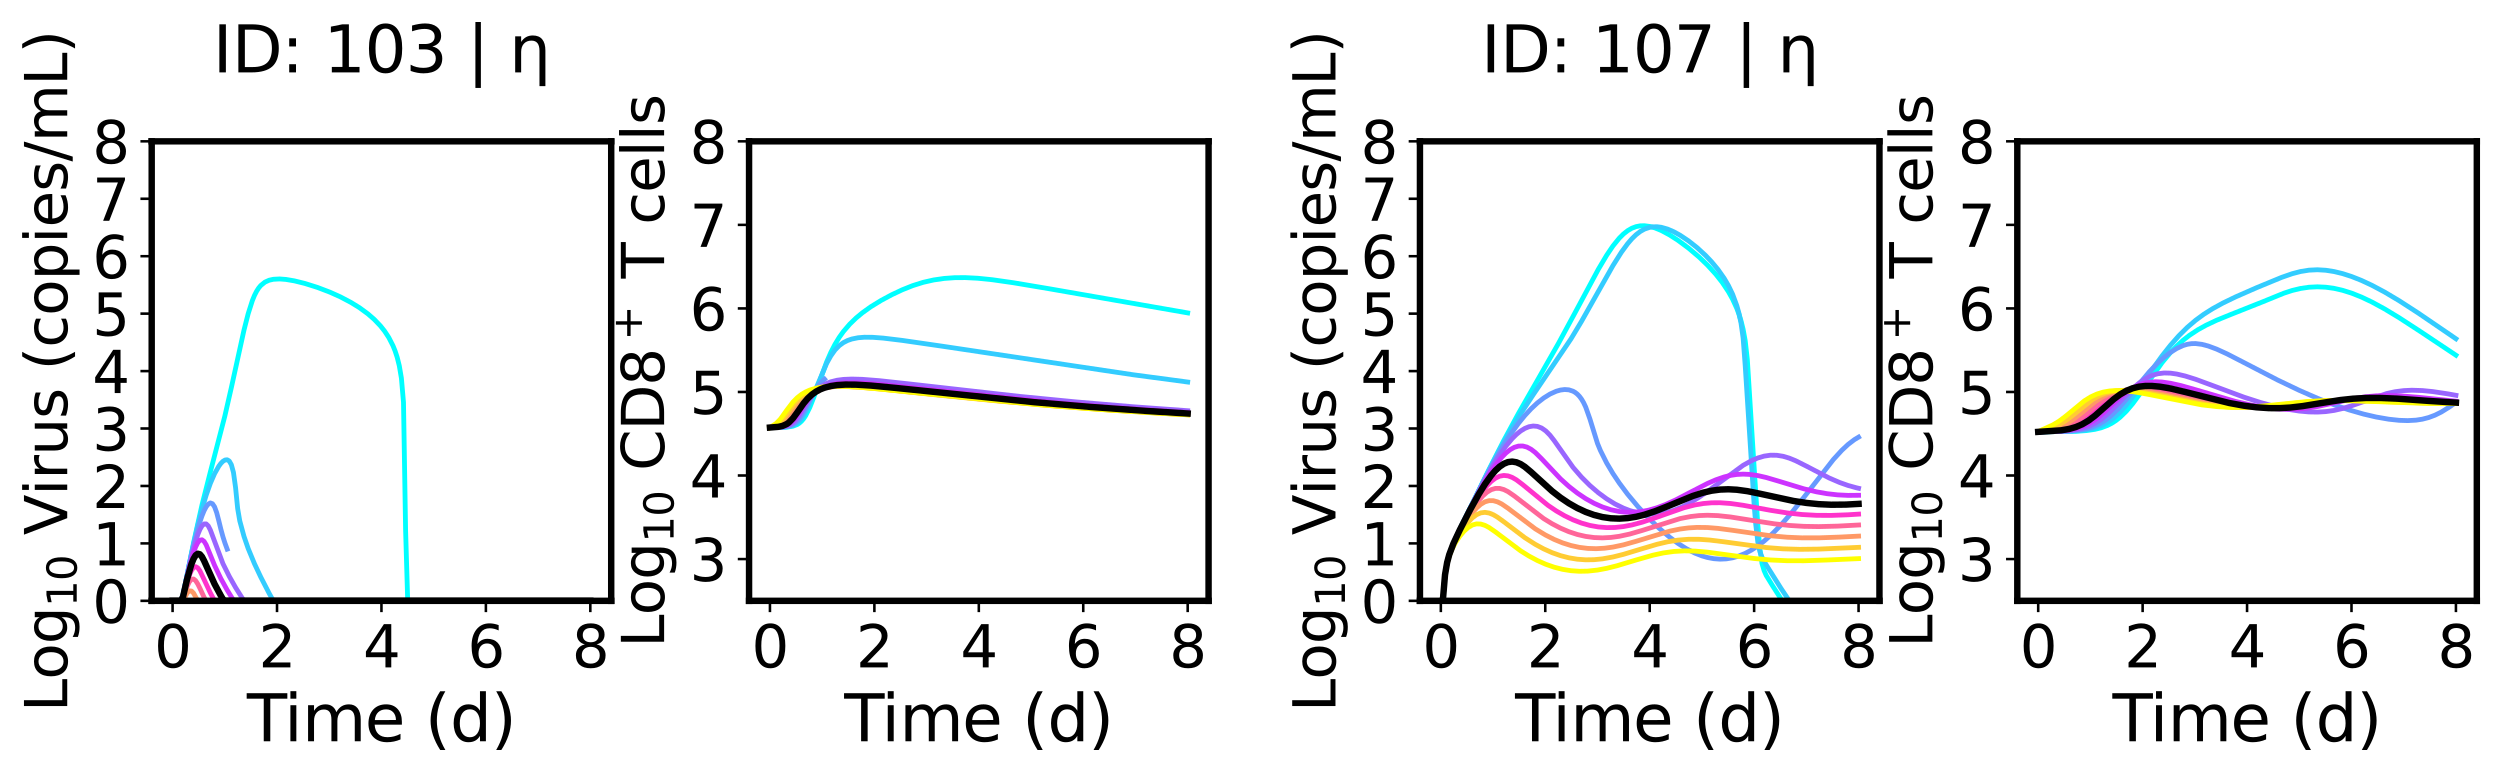 <?xml version="1.0" encoding="utf-8" standalone="no"?>
<!DOCTYPE svg PUBLIC "-//W3C//DTD SVG 1.1//EN"
  "http://www.w3.org/Graphics/SVG/1.1/DTD/svg11.dtd">
<svg xmlns:xlink="http://www.w3.org/1999/xlink" width="776.43pt" height="241.579pt" viewBox="0 0 776.43 241.579" xmlns="http://www.w3.org/2000/svg" version="1.1">
 <defs>
  <style type="text/css">*{stroke-linejoin: round; stroke-linecap: butt}</style>
 </defs>
 <g id="figure_1">
  <g id="patch_1">
   <path d="M 0 241.579 
L 776.43 241.579 
L 776.43 0 
L 0 0 
z
" style="fill: #ffffff"/>
  </g>
  <g id="axes_1">
   <g id="patch_2">
    <path d="M 47.112 186.602 
L 189.823 186.602 
L 189.823 43.891 
L 47.112 43.891 
z
" style="fill: #ffffff"/>
   </g>
   <g id="matplotlib.axis_1">
    <g id="xtick_1">
     <g id="line2d_1">
      <defs>
       <path id="m4e8c90ba66" d="M 0 0 
L 0 3.5 
" style="stroke: #000000; stroke-width: 0.8"/>
      </defs>
      <g>
       <use xlink:href="#m4e8c90ba66" x="53.599" y="186.602" style="stroke: #000000; stroke-width: 0.8"/>
      </g>
     </g>
     <g id="text_1">
      <!-- 0 -->
      <g transform="translate(47.873 207.279) scale(0.18 -0.18)">
       <defs>
        <path id="DejaVuSans-30" d="M 2034 4250 
Q 1547 4250 1301 3770 
Q 1056 3291 1056 2328 
Q 1056 1369 1301 889 
Q 1547 409 2034 409 
Q 2525 409 2770 889 
Q 3016 1369 3016 2328 
Q 3016 3291 2770 3770 
Q 2525 4250 2034 4250 
z
M 2034 4750 
Q 2819 4750 3233 4129 
Q 3647 3509 3647 2328 
Q 3647 1150 3233 529 
Q 2819 -91 2034 -91 
Q 1250 -91 836 529 
Q 422 1150 422 2328 
Q 422 3509 836 4129 
Q 1250 4750 2034 4750 
z
" transform="scale(0.016)"/>
       </defs>
       <use xlink:href="#DejaVuSans-30"/>
      </g>
     </g>
    </g>
    <g id="xtick_2">
     <g id="line2d_2">
      <g>
       <use xlink:href="#m4e8c90ba66" x="86.034" y="186.602" style="stroke: #000000; stroke-width: 0.8"/>
      </g>
     </g>
     <g id="text_2">
      <!-- 2 -->
      <g transform="translate(80.307 207.279) scale(0.18 -0.18)">
       <defs>
        <path id="DejaVuSans-32" d="M 1228 531 
L 3431 531 
L 3431 0 
L 469 0 
L 469 531 
Q 828 903 1448 1529 
Q 2069 2156 2228 2338 
Q 2531 2678 2651 2914 
Q 2772 3150 2772 3378 
Q 2772 3750 2511 3984 
Q 2250 4219 1831 4219 
Q 1534 4219 1204 4116 
Q 875 4013 500 3803 
L 500 4441 
Q 881 4594 1212 4672 
Q 1544 4750 1819 4750 
Q 2544 4750 2975 4387 
Q 3406 4025 3406 3419 
Q 3406 3131 3298 2873 
Q 3191 2616 2906 2266 
Q 2828 2175 2409 1742 
Q 1991 1309 1228 531 
z
" transform="scale(0.016)"/>
       </defs>
       <use xlink:href="#DejaVuSans-32"/>
      </g>
     </g>
    </g>
    <g id="xtick_3">
     <g id="line2d_3">
      <g>
       <use xlink:href="#m4e8c90ba66" x="118.468" y="186.602" style="stroke: #000000; stroke-width: 0.8"/>
      </g>
     </g>
     <g id="text_3">
      <!-- 4 -->
      <g transform="translate(112.742 207.279) scale(0.18 -0.18)">
       <defs>
        <path id="DejaVuSans-34" d="M 2419 4116 
L 825 1625 
L 2419 1625 
L 2419 4116 
z
M 2253 4666 
L 3047 4666 
L 3047 1625 
L 3713 1625 
L 3713 1100 
L 3047 1100 
L 3047 0 
L 2419 0 
L 2419 1100 
L 313 1100 
L 313 1709 
L 2253 4666 
z
" transform="scale(0.016)"/>
       </defs>
       <use xlink:href="#DejaVuSans-34"/>
      </g>
     </g>
    </g>
    <g id="xtick_4">
     <g id="line2d_4">
      <g>
       <use xlink:href="#m4e8c90ba66" x="150.902" y="186.602" style="stroke: #000000; stroke-width: 0.8"/>
      </g>
     </g>
     <g id="text_4">
      <!-- 6 -->
      <g transform="translate(145.176 207.279) scale(0.18 -0.18)">
       <defs>
        <path id="DejaVuSans-36" d="M 2113 2584 
Q 1688 2584 1439 2293 
Q 1191 2003 1191 1497 
Q 1191 994 1439 701 
Q 1688 409 2113 409 
Q 2538 409 2786 701 
Q 3034 994 3034 1497 
Q 3034 2003 2786 2293 
Q 2538 2584 2113 2584 
z
M 3366 4563 
L 3366 3988 
Q 3128 4100 2886 4159 
Q 2644 4219 2406 4219 
Q 1781 4219 1451 3797 
Q 1122 3375 1075 2522 
Q 1259 2794 1537 2939 
Q 1816 3084 2150 3084 
Q 2853 3084 3261 2657 
Q 3669 2231 3669 1497 
Q 3669 778 3244 343 
Q 2819 -91 2113 -91 
Q 1303 -91 875 529 
Q 447 1150 447 2328 
Q 447 3434 972 4092 
Q 1497 4750 2381 4750 
Q 2619 4750 2861 4703 
Q 3103 4656 3366 4563 
z
" transform="scale(0.016)"/>
       </defs>
       <use xlink:href="#DejaVuSans-36"/>
      </g>
     </g>
    </g>
    <g id="xtick_5">
     <g id="line2d_5">
      <g>
       <use xlink:href="#m4e8c90ba66" x="183.337" y="186.602" style="stroke: #000000; stroke-width: 0.8"/>
      </g>
     </g>
     <g id="text_5">
      <!-- 8 -->
      <g transform="translate(177.61 207.279) scale(0.18 -0.18)">
       <defs>
        <path id="DejaVuSans-38" d="M 2034 2216 
Q 1584 2216 1326 1975 
Q 1069 1734 1069 1313 
Q 1069 891 1326 650 
Q 1584 409 2034 409 
Q 2484 409 2743 651 
Q 3003 894 3003 1313 
Q 3003 1734 2745 1975 
Q 2488 2216 2034 2216 
z
M 1403 2484 
Q 997 2584 770 2862 
Q 544 3141 544 3541 
Q 544 4100 942 4425 
Q 1341 4750 2034 4750 
Q 2731 4750 3128 4425 
Q 3525 4100 3525 3541 
Q 3525 3141 3298 2862 
Q 3072 2584 2669 2484 
Q 3125 2378 3379 2068 
Q 3634 1759 3634 1313 
Q 3634 634 3220 271 
Q 2806 -91 2034 -91 
Q 1263 -91 848 271 
Q 434 634 434 1313 
Q 434 1759 690 2068 
Q 947 2378 1403 2484 
z
M 1172 3481 
Q 1172 3119 1398 2916 
Q 1625 2713 2034 2713 
Q 2441 2713 2670 2916 
Q 2900 3119 2900 3481 
Q 2900 3844 2670 4047 
Q 2441 4250 2034 4250 
Q 1625 4250 1398 4047 
Q 1172 3844 1172 3481 
z
" transform="scale(0.016)"/>
       </defs>
       <use xlink:href="#DejaVuSans-38"/>
      </g>
     </g>
    </g>
    <g id="text_6">
     <!-- Time (d) -->
     <g transform="translate(76.671 230.22) scale(0.2 -0.2)">
      <defs>
       <path id="DejaVuSans-54" d="M -19 4666 
L 3928 4666 
L 3928 4134 
L 2272 4134 
L 2272 0 
L 1638 0 
L 1638 4134 
L -19 4134 
L -19 4666 
z
" transform="scale(0.016)"/>
       <path id="DejaVuSans-69" d="M 603 3500 
L 1178 3500 
L 1178 0 
L 603 0 
L 603 3500 
z
M 603 4863 
L 1178 4863 
L 1178 4134 
L 603 4134 
L 603 4863 
z
" transform="scale(0.016)"/>
       <path id="DejaVuSans-6d" d="M 3328 2828 
Q 3544 3216 3844 3400 
Q 4144 3584 4550 3584 
Q 5097 3584 5394 3201 
Q 5691 2819 5691 2113 
L 5691 0 
L 5113 0 
L 5113 2094 
Q 5113 2597 4934 2840 
Q 4756 3084 4391 3084 
Q 3944 3084 3684 2787 
Q 3425 2491 3425 1978 
L 3425 0 
L 2847 0 
L 2847 2094 
Q 2847 2600 2669 2842 
Q 2491 3084 2119 3084 
Q 1678 3084 1418 2786 
Q 1159 2488 1159 1978 
L 1159 0 
L 581 0 
L 581 3500 
L 1159 3500 
L 1159 2956 
Q 1356 3278 1631 3431 
Q 1906 3584 2284 3584 
Q 2666 3584 2933 3390 
Q 3200 3197 3328 2828 
z
" transform="scale(0.016)"/>
       <path id="DejaVuSans-65" d="M 3597 1894 
L 3597 1613 
L 953 1613 
Q 991 1019 1311 708 
Q 1631 397 2203 397 
Q 2534 397 2845 478 
Q 3156 559 3463 722 
L 3463 178 
Q 3153 47 2828 -22 
Q 2503 -91 2169 -91 
Q 1331 -91 842 396 
Q 353 884 353 1716 
Q 353 2575 817 3079 
Q 1281 3584 2069 3584 
Q 2775 3584 3186 3129 
Q 3597 2675 3597 1894 
z
M 3022 2063 
Q 3016 2534 2758 2815 
Q 2500 3097 2075 3097 
Q 1594 3097 1305 2825 
Q 1016 2553 972 2059 
L 3022 2063 
z
" transform="scale(0.016)"/>
       <path id="DejaVuSans-20" transform="scale(0.016)"/>
       <path id="DejaVuSans-28" d="M 1984 4856 
Q 1566 4138 1362 3434 
Q 1159 2731 1159 2009 
Q 1159 1288 1364 580 
Q 1569 -128 1984 -844 
L 1484 -844 
Q 1016 -109 783 600 
Q 550 1309 550 2009 
Q 550 2706 781 3412 
Q 1013 4119 1484 4856 
L 1984 4856 
z
" transform="scale(0.016)"/>
       <path id="DejaVuSans-64" d="M 2906 2969 
L 2906 4863 
L 3481 4863 
L 3481 0 
L 2906 0 
L 2906 525 
Q 2725 213 2448 61 
Q 2172 -91 1784 -91 
Q 1150 -91 751 415 
Q 353 922 353 1747 
Q 353 2572 751 3078 
Q 1150 3584 1784 3584 
Q 2172 3584 2448 3432 
Q 2725 3281 2906 2969 
z
M 947 1747 
Q 947 1113 1208 752 
Q 1469 391 1925 391 
Q 2381 391 2643 752 
Q 2906 1113 2906 1747 
Q 2906 2381 2643 2742 
Q 2381 3103 1925 3103 
Q 1469 3103 1208 2742 
Q 947 2381 947 1747 
z
" transform="scale(0.016)"/>
       <path id="DejaVuSans-29" d="M 513 4856 
L 1013 4856 
Q 1481 4119 1714 3412 
Q 1947 2706 1947 2009 
Q 1947 1309 1714 600 
Q 1481 -109 1013 -844 
L 513 -844 
Q 928 -128 1133 580 
Q 1338 1288 1338 2009 
Q 1338 2731 1133 3434 
Q 928 4138 513 4856 
z
" transform="scale(0.016)"/>
      </defs>
      <use xlink:href="#DejaVuSans-54"/>
      <use xlink:href="#DejaVuSans-69" transform="translate(57.959 0)"/>
      <use xlink:href="#DejaVuSans-6d" transform="translate(85.742 0)"/>
      <use xlink:href="#DejaVuSans-65" transform="translate(183.154 0)"/>
      <use xlink:href="#DejaVuSans-20" transform="translate(244.678 0)"/>
      <use xlink:href="#DejaVuSans-28" transform="translate(276.465 0)"/>
      <use xlink:href="#DejaVuSans-64" transform="translate(315.479 0)"/>
      <use xlink:href="#DejaVuSans-29" transform="translate(378.955 0)"/>
     </g>
    </g>
   </g>
   <g id="matplotlib.axis_2">
    <g id="ytick_1">
     <g id="line2d_6">
      <defs>
       <path id="m9ffc7c75df" d="M 0 0 
L -3.5 0 
" style="stroke: #000000; stroke-width: 0.8"/>
      </defs>
      <g>
       <use xlink:href="#m9ffc7c75df" x="47.112" y="186.602" style="stroke: #000000; stroke-width: 0.8"/>
      </g>
     </g>
     <g id="text_7">
      <!-- 0 -->
      <g transform="translate(28.66 193.441) scale(0.18 -0.18)">
       <use xlink:href="#DejaVuSans-30"/>
      </g>
     </g>
    </g>
    <g id="ytick_2">
     <g id="line2d_7">
      <g>
       <use xlink:href="#m9ffc7c75df" x="47.112" y="168.763" style="stroke: #000000; stroke-width: 0.8"/>
      </g>
     </g>
     <g id="text_8">
      <!-- 1 -->
      <g transform="translate(28.66 175.602) scale(0.18 -0.18)">
       <defs>
        <path id="DejaVuSans-31" d="M 794 531 
L 1825 531 
L 1825 4091 
L 703 3866 
L 703 4441 
L 1819 4666 
L 2450 4666 
L 2450 531 
L 3481 531 
L 3481 0 
L 794 0 
L 794 531 
z
" transform="scale(0.016)"/>
       </defs>
       <use xlink:href="#DejaVuSans-31"/>
      </g>
     </g>
    </g>
    <g id="ytick_3">
     <g id="line2d_8">
      <g>
       <use xlink:href="#m9ffc7c75df" x="47.112" y="150.924" style="stroke: #000000; stroke-width: 0.8"/>
      </g>
     </g>
     <g id="text_9">
      <!-- 2 -->
      <g transform="translate(28.66 157.763) scale(0.18 -0.18)">
       <use xlink:href="#DejaVuSans-32"/>
      </g>
     </g>
    </g>
    <g id="ytick_4">
     <g id="line2d_9">
      <g>
       <use xlink:href="#m9ffc7c75df" x="47.112" y="133.085" style="stroke: #000000; stroke-width: 0.8"/>
      </g>
     </g>
     <g id="text_10">
      <!-- 3 -->
      <g transform="translate(28.66 139.924) scale(0.18 -0.18)">
       <defs>
        <path id="DejaVuSans-33" d="M 2597 2516 
Q 3050 2419 3304 2112 
Q 3559 1806 3559 1356 
Q 3559 666 3084 287 
Q 2609 -91 1734 -91 
Q 1441 -91 1130 -33 
Q 819 25 488 141 
L 488 750 
Q 750 597 1062 519 
Q 1375 441 1716 441 
Q 2309 441 2620 675 
Q 2931 909 2931 1356 
Q 2931 1769 2642 2001 
Q 2353 2234 1838 2234 
L 1294 2234 
L 1294 2753 
L 1863 2753 
Q 2328 2753 2575 2939 
Q 2822 3125 2822 3475 
Q 2822 3834 2567 4026 
Q 2313 4219 1838 4219 
Q 1578 4219 1281 4162 
Q 984 4106 628 3988 
L 628 4550 
Q 988 4650 1302 4700 
Q 1616 4750 1894 4750 
Q 2613 4750 3031 4423 
Q 3450 4097 3450 3541 
Q 3450 3153 3228 2886 
Q 3006 2619 2597 2516 
z
" transform="scale(0.016)"/>
       </defs>
       <use xlink:href="#DejaVuSans-33"/>
      </g>
     </g>
    </g>
    <g id="ytick_5">
     <g id="line2d_10">
      <g>
       <use xlink:href="#m9ffc7c75df" x="47.112" y="115.247" style="stroke: #000000; stroke-width: 0.8"/>
      </g>
     </g>
     <g id="text_11">
      <!-- 4 -->
      <g transform="translate(28.66 122.085) scale(0.18 -0.18)">
       <use xlink:href="#DejaVuSans-34"/>
      </g>
     </g>
    </g>
    <g id="ytick_6">
     <g id="line2d_11">
      <g>
       <use xlink:href="#m9ffc7c75df" x="47.112" y="97.408" style="stroke: #000000; stroke-width: 0.8"/>
      </g>
     </g>
     <g id="text_12">
      <!-- 5 -->
      <g transform="translate(28.66 104.246) scale(0.18 -0.18)">
       <defs>
        <path id="DejaVuSans-35" d="M 691 4666 
L 3169 4666 
L 3169 4134 
L 1269 4134 
L 1269 2991 
Q 1406 3038 1543 3061 
Q 1681 3084 1819 3084 
Q 2600 3084 3056 2656 
Q 3513 2228 3513 1497 
Q 3513 744 3044 326 
Q 2575 -91 1722 -91 
Q 1428 -91 1123 -41 
Q 819 9 494 109 
L 494 744 
Q 775 591 1075 516 
Q 1375 441 1709 441 
Q 2250 441 2565 725 
Q 2881 1009 2881 1497 
Q 2881 1984 2565 2268 
Q 2250 2553 1709 2553 
Q 1456 2553 1204 2497 
Q 953 2441 691 2322 
L 691 4666 
z
" transform="scale(0.016)"/>
       </defs>
       <use xlink:href="#DejaVuSans-35"/>
      </g>
     </g>
    </g>
    <g id="ytick_7">
     <g id="line2d_12">
      <g>
       <use xlink:href="#m9ffc7c75df" x="47.112" y="79.569" style="stroke: #000000; stroke-width: 0.8"/>
      </g>
     </g>
     <g id="text_13">
      <!-- 6 -->
      <g transform="translate(28.66 86.407) scale(0.18 -0.18)">
       <use xlink:href="#DejaVuSans-36"/>
      </g>
     </g>
    </g>
    <g id="ytick_8">
     <g id="line2d_13">
      <g>
       <use xlink:href="#m9ffc7c75df" x="47.112" y="61.73" style="stroke: #000000; stroke-width: 0.8"/>
      </g>
     </g>
     <g id="text_14">
      <!-- 7 -->
      <g transform="translate(28.66 68.568) scale(0.18 -0.18)">
       <defs>
        <path id="DejaVuSans-37" d="M 525 4666 
L 3525 4666 
L 3525 4397 
L 1831 0 
L 1172 0 
L 2766 4134 
L 525 4134 
L 525 4666 
z
" transform="scale(0.016)"/>
       </defs>
       <use xlink:href="#DejaVuSans-37"/>
      </g>
     </g>
    </g>
    <g id="ytick_9">
     <g id="line2d_14">
      <g>
       <use xlink:href="#m9ffc7c75df" x="47.112" y="43.891" style="stroke: #000000; stroke-width: 0.8"/>
      </g>
     </g>
     <g id="text_15">
      <!-- 8 -->
      <g transform="translate(28.66 50.73) scale(0.18 -0.18)">
       <use xlink:href="#DejaVuSans-38"/>
      </g>
     </g>
    </g>
    <g id="text_16">
     <!-- Log$_{10}$ Virus (copies/mL) -->
     <g transform="translate(20.88 221.087) rotate(-90) scale(0.18 -0.18)">
      <defs>
       <path id="DejaVuSans-4c" d="M 628 4666 
L 1259 4666 
L 1259 531 
L 3531 531 
L 3531 0 
L 628 0 
L 628 4666 
z
" transform="scale(0.016)"/>
       <path id="DejaVuSans-6f" d="M 1959 3097 
Q 1497 3097 1228 2736 
Q 959 2375 959 1747 
Q 959 1119 1226 758 
Q 1494 397 1959 397 
Q 2419 397 2687 759 
Q 2956 1122 2956 1747 
Q 2956 2369 2687 2733 
Q 2419 3097 1959 3097 
z
M 1959 3584 
Q 2709 3584 3137 3096 
Q 3566 2609 3566 1747 
Q 3566 888 3137 398 
Q 2709 -91 1959 -91 
Q 1206 -91 779 398 
Q 353 888 353 1747 
Q 353 2609 779 3096 
Q 1206 3584 1959 3584 
z
" transform="scale(0.016)"/>
       <path id="DejaVuSans-67" d="M 2906 1791 
Q 2906 2416 2648 2759 
Q 2391 3103 1925 3103 
Q 1463 3103 1205 2759 
Q 947 2416 947 1791 
Q 947 1169 1205 825 
Q 1463 481 1925 481 
Q 2391 481 2648 825 
Q 2906 1169 2906 1791 
z
M 3481 434 
Q 3481 -459 3084 -895 
Q 2688 -1331 1869 -1331 
Q 1566 -1331 1297 -1286 
Q 1028 -1241 775 -1147 
L 775 -588 
Q 1028 -725 1275 -790 
Q 1522 -856 1778 -856 
Q 2344 -856 2625 -561 
Q 2906 -266 2906 331 
L 2906 616 
Q 2728 306 2450 153 
Q 2172 0 1784 0 
Q 1141 0 747 490 
Q 353 981 353 1791 
Q 353 2603 747 3093 
Q 1141 3584 1784 3584 
Q 2172 3584 2450 3431 
Q 2728 3278 2906 2969 
L 2906 3500 
L 3481 3500 
L 3481 434 
z
" transform="scale(0.016)"/>
       <path id="DejaVuSans-56" d="M 1831 0 
L 50 4666 
L 709 4666 
L 2188 738 
L 3669 4666 
L 4325 4666 
L 2547 0 
L 1831 0 
z
" transform="scale(0.016)"/>
       <path id="DejaVuSans-72" d="M 2631 2963 
Q 2534 3019 2420 3045 
Q 2306 3072 2169 3072 
Q 1681 3072 1420 2755 
Q 1159 2438 1159 1844 
L 1159 0 
L 581 0 
L 581 3500 
L 1159 3500 
L 1159 2956 
Q 1341 3275 1631 3429 
Q 1922 3584 2338 3584 
Q 2397 3584 2469 3576 
Q 2541 3569 2628 3553 
L 2631 2963 
z
" transform="scale(0.016)"/>
       <path id="DejaVuSans-75" d="M 544 1381 
L 544 3500 
L 1119 3500 
L 1119 1403 
Q 1119 906 1312 657 
Q 1506 409 1894 409 
Q 2359 409 2629 706 
Q 2900 1003 2900 1516 
L 2900 3500 
L 3475 3500 
L 3475 0 
L 2900 0 
L 2900 538 
Q 2691 219 2414 64 
Q 2138 -91 1772 -91 
Q 1169 -91 856 284 
Q 544 659 544 1381 
z
M 1991 3584 
L 1991 3584 
z
" transform="scale(0.016)"/>
       <path id="DejaVuSans-73" d="M 2834 3397 
L 2834 2853 
Q 2591 2978 2328 3040 
Q 2066 3103 1784 3103 
Q 1356 3103 1142 2972 
Q 928 2841 928 2578 
Q 928 2378 1081 2264 
Q 1234 2150 1697 2047 
L 1894 2003 
Q 2506 1872 2764 1633 
Q 3022 1394 3022 966 
Q 3022 478 2636 193 
Q 2250 -91 1575 -91 
Q 1294 -91 989 -36 
Q 684 19 347 128 
L 347 722 
Q 666 556 975 473 
Q 1284 391 1588 391 
Q 1994 391 2212 530 
Q 2431 669 2431 922 
Q 2431 1156 2273 1281 
Q 2116 1406 1581 1522 
L 1381 1569 
Q 847 1681 609 1914 
Q 372 2147 372 2553 
Q 372 3047 722 3315 
Q 1072 3584 1716 3584 
Q 2034 3584 2315 3537 
Q 2597 3491 2834 3397 
z
" transform="scale(0.016)"/>
       <path id="DejaVuSans-63" d="M 3122 3366 
L 3122 2828 
Q 2878 2963 2633 3030 
Q 2388 3097 2138 3097 
Q 1578 3097 1268 2742 
Q 959 2388 959 1747 
Q 959 1106 1268 751 
Q 1578 397 2138 397 
Q 2388 397 2633 464 
Q 2878 531 3122 666 
L 3122 134 
Q 2881 22 2623 -34 
Q 2366 -91 2075 -91 
Q 1284 -91 818 406 
Q 353 903 353 1747 
Q 353 2603 823 3093 
Q 1294 3584 2113 3584 
Q 2378 3584 2631 3529 
Q 2884 3475 3122 3366 
z
" transform="scale(0.016)"/>
       <path id="DejaVuSans-70" d="M 1159 525 
L 1159 -1331 
L 581 -1331 
L 581 3500 
L 1159 3500 
L 1159 2969 
Q 1341 3281 1617 3432 
Q 1894 3584 2278 3584 
Q 2916 3584 3314 3078 
Q 3713 2572 3713 1747 
Q 3713 922 3314 415 
Q 2916 -91 2278 -91 
Q 1894 -91 1617 61 
Q 1341 213 1159 525 
z
M 3116 1747 
Q 3116 2381 2855 2742 
Q 2594 3103 2138 3103 
Q 1681 3103 1420 2742 
Q 1159 2381 1159 1747 
Q 1159 1113 1420 752 
Q 1681 391 2138 391 
Q 2594 391 2855 752 
Q 3116 1113 3116 1747 
z
" transform="scale(0.016)"/>
       <path id="DejaVuSans-2f" d="M 1625 4666 
L 2156 4666 
L 531 -594 
L 0 -594 
L 1625 4666 
z
" transform="scale(0.016)"/>
      </defs>
      <use xlink:href="#DejaVuSans-4c" transform="translate(0 0.016)"/>
      <use xlink:href="#DejaVuSans-6f" transform="translate(55.713 0.016)"/>
      <use xlink:href="#DejaVuSans-67" transform="translate(116.895 0.016)"/>
      <use xlink:href="#DejaVuSans-31" transform="translate(181.328 -16.391) scale(0.7)"/>
      <use xlink:href="#DejaVuSans-30" transform="translate(225.864 -16.391) scale(0.7)"/>
      <use xlink:href="#DejaVuSans-20" transform="translate(273.135 0.016)"/>
      <use xlink:href="#DejaVuSans-56" transform="translate(304.922 0.016)"/>
      <use xlink:href="#DejaVuSans-69" transform="translate(373.33 0.016)"/>
      <use xlink:href="#DejaVuSans-72" transform="translate(401.113 0.016)"/>
      <use xlink:href="#DejaVuSans-75" transform="translate(442.227 0.016)"/>
      <use xlink:href="#DejaVuSans-73" transform="translate(505.605 0.016)"/>
      <use xlink:href="#DejaVuSans-20" transform="translate(557.705 0.016)"/>
      <use xlink:href="#DejaVuSans-28" transform="translate(589.492 0.016)"/>
      <use xlink:href="#DejaVuSans-63" transform="translate(628.506 0.016)"/>
      <use xlink:href="#DejaVuSans-6f" transform="translate(683.486 0.016)"/>
      <use xlink:href="#DejaVuSans-70" transform="translate(744.668 0.016)"/>
      <use xlink:href="#DejaVuSans-69" transform="translate(808.145 0.016)"/>
      <use xlink:href="#DejaVuSans-65" transform="translate(835.928 0.016)"/>
      <use xlink:href="#DejaVuSans-73" transform="translate(897.451 0.016)"/>
      <use xlink:href="#DejaVuSans-2f" transform="translate(949.551 0.016)"/>
      <use xlink:href="#DejaVuSans-6d" transform="translate(983.242 0.016)"/>
      <use xlink:href="#DejaVuSans-4c" transform="translate(1080.654 0.016)"/>
      <use xlink:href="#DejaVuSans-29" transform="translate(1136.367 0.016)"/>
     </g>
    </g>
   </g>
   <g id="line2d_15">
    <path d="M 53.599 186.602 
L 56.207 186.602 
L 56.859 184.678 
L 60.119 168.533 
L 62.727 156.842 
L 65.334 146.55 
L 69.817 129.268 
L 71.854 120.357 
L 75.766 102.559 
L 77.069 97.449 
L 78.373 93.356 
L 79.025 91.765 
L 79.677 90.477 
L 80.329 89.46 
L 80.981 88.672 
L 82.285 87.617 
L 83.589 87.031 
L 84.893 86.737 
L 86.849 86.635 
L 88.804 86.785 
L 91.412 87.227 
L 94.672 88.031 
L 98.584 89.261 
L 102.495 90.754 
L 105.755 92.221 
L 109.015 93.939 
L 111.623 95.55 
L 114.23 97.454 
L 116.186 99.152 
L 118.142 101.194 
L 119.446 102.838 
L 120.75 104.83 
L 122.054 107.38 
L 122.706 108.996 
L 123.358 110.987 
L 124.01 113.597 
L 124.661 117.436 
L 125.313 124.943 
L 125.965 164.615 
L 126.617 186.602 
L 183.337 186.602 
L 183.337 186.602 
" clip-path="url(#p73408a7275)" style="fill: none; stroke: #00ffff; stroke-width: 1.5; stroke-linecap: square"/>
   </g>
   <g id="line2d_16">
    <path d="M 53.599 186.602 
L 56.207 186.602 
L 56.859 184.722 
L 59.467 171.925 
L 61.423 163.231 
L 62.727 158.17 
L 64.031 153.793 
L 65.334 150.111 
L 66.638 147.111 
L 67.942 144.802 
L 68.594 143.924 
L 69.246 143.262 
L 69.898 142.865 
L 70.55 142.791 
L 71.202 143.189 
L 71.854 144.327 
L 72.506 146.722 
L 73.158 151.412 
L 73.81 157.953 
L 74.462 161.758 
L 75.766 166.557 
L 77.069 170.34 
L 79.025 175.063 
L 80.981 179.214 
L 83.589 184.274 
L 84.893 186.602 
L 183.337 186.602 
L 183.337 186.602 
" clip-path="url(#p73408a7275)" style="fill: none; stroke: #33ccff; stroke-width: 1.5; stroke-linecap: square"/>
   </g>
   <g id="line2d_17">
    <path d="M 53.599 186.602 
L 54.251 186.602 
L 54.903 186.602 
L 55.555 186.602 
L 56.207 186.602 
L 56.859 184.773 
L 57.511 181.537 
L 58.163 178.36 
L 58.815 175.274 
L 59.467 172.293 
L 60.119 169.452 
L 60.771 166.791 
L 61.423 164.341 
L 62.075 162.139 
L 62.727 160.228 
L 63.379 158.625 
L 64.031 157.38 
L 64.682 156.553 
L 65.334 156.201 
L 65.986 156.444 
L 66.638 157.408 
L 67.29 159.198 
L 67.942 161.692 
L 68.594 164.355 
L 69.246 166.726 
L 69.817 168.52 
L 69.898 168.76 
L 70.55 170.54 
" clip-path="url(#p73408a7275)" style="fill: none; stroke: #6699ff; stroke-width: 1.5; stroke-linecap: square"/>
   </g>
   <g id="line2d_18">
    <path d="M 53.599 186.602 
L 56.207 186.602 
L 56.859 184.87 
L 58.815 175.663 
L 60.119 170.307 
L 61.423 166.043 
L 62.075 164.455 
L 62.727 163.328 
L 63.379 162.725 
L 64.031 162.711 
L 64.682 163.336 
L 65.334 164.62 
L 69.246 175.064 
L 71.202 178.997 
L 73.158 182.461 
L 75.766 186.602 
L 183.337 186.602 
L 183.337 186.602 
" clip-path="url(#p73408a7275)" style="fill: none; stroke: #9966ff; stroke-width: 1.5; stroke-linecap: square"/>
   </g>
   <g id="line2d_19">
    <path d="M 53.599 186.602 
L 56.207 186.602 
L 56.859 185.024 
L 58.815 176.273 
L 60.119 171.615 
L 60.771 169.829 
L 61.423 168.534 
L 62.075 167.783 
L 62.727 167.639 
L 63.379 168.122 
L 64.031 169.205 
L 65.334 172.378 
L 66.638 175.583 
L 68.594 179.7 
L 70.55 183.249 
L 72.506 186.438 
L 73.158 186.602 
L 183.337 186.602 
L 183.337 186.602 
" clip-path="url(#p73408a7275)" style="fill: none; stroke: #cc33ff; stroke-width: 1.5; stroke-linecap: square"/>
   </g>
   <g id="line2d_20">
    <path d="M 53.599 186.602 
L 56.207 186.602 
L 56.859 185.67 
L 58.163 180.609 
L 58.815 178.639 
L 59.467 177.143 
L 60.119 176.26 
L 60.771 175.995 
L 61.423 176.364 
L 62.075 177.274 
L 63.379 179.981 
L 65.334 184.153 
L 66.638 186.602 
L 183.337 186.602 
L 183.337 186.602 
" clip-path="url(#p73408a7275)" style="fill: none; stroke: #ff33cc; stroke-width: 1.5; stroke-linecap: square"/>
   </g>
   <g id="line2d_21">
    <path d="M 53.599 186.602 
L 54.251 186.602 
L 54.903 186.602 
L 55.555 186.602 
L 56.207 186.602 
L 56.859 186.274 
L 57.511 183.934 
L 58.163 182.043 
L 58.815 180.68 
L 59.467 179.921 
L 60.119 179.823 
L 60.771 180.352 
L 61.423 181.376 
L 62.075 182.674 
L 62.727 184.088 
L 63.379 185.485 
L 64.031 186.602 
L 64.682 186.602 
L 65.334 186.602 
L 65.986 186.602 
L 66.638 186.602 
L 67.29 186.602 
L 67.942 186.602 
L 68.594 186.602 
" clip-path="url(#p73408a7275)" style="fill: none; stroke: #ff6699; stroke-width: 1.5; stroke-linecap: square"/>
   </g>
   <g id="line2d_22">
    <path d="M 53.599 186.602 
L 56.859 186.602 
L 58.163 184.111 
L 58.815 183.506 
L 59.467 183.561 
L 60.119 184.214 
L 61.423 186.602 
L 183.337 186.602 
L 183.337 186.602 
" clip-path="url(#p73408a7275)" style="fill: none; stroke: #ff9966; stroke-width: 1.5; stroke-linecap: square"/>
   </g>
   <g id="line2d_23">
    <path d="M 53.599 186.602 
L 183.337 186.602 
L 183.337 186.602 
" clip-path="url(#p73408a7275)" style="fill: none; stroke: #ffcc33; stroke-width: 1.5; stroke-linecap: square"/>
   </g>
   <g id="line2d_24">
    <path d="M 53.599 186.602 
L 183.337 186.602 
L 183.337 186.602 
" clip-path="url(#p73408a7275)" style="fill: none; stroke: #ffff00; stroke-width: 1.5; stroke-linecap: square"/>
   </g>
   <g id="line2d_25">
    <path d="M 53.599 186.602 
L 56.207 186.602 
L 56.859 185.273 
L 58.163 179.645 
L 59.467 175.145 
L 60.119 173.543 
L 60.771 172.452 
L 61.423 171.979 
L 62.075 172.146 
L 62.727 172.916 
L 63.379 174.146 
L 66.638 181.38 
L 68.594 185.001 
L 69.246 186.122 
L 69.898 186.602 
L 183.337 186.602 
L 183.337 186.602 
" clip-path="url(#p73408a7275)" style="fill: none; stroke: #000000; stroke-width: 2; stroke-linecap: square"/>
   </g>
   <g id="patch_3">
    <path d="M 47.112 186.602 
L 47.112 43.891 
" style="fill: none; stroke: #000000; stroke-width: 2; stroke-linejoin: miter; stroke-linecap: square"/>
   </g>
   <g id="patch_4">
    <path d="M 189.823 186.602 
L 189.823 43.891 
" style="fill: none; stroke: #000000; stroke-width: 2; stroke-linejoin: miter; stroke-linecap: square"/>
   </g>
   <g id="patch_5">
    <path d="M 47.112 186.602 
L 189.823 186.602 
" style="fill: none; stroke: #000000; stroke-width: 2; stroke-linejoin: miter; stroke-linecap: square"/>
   </g>
   <g id="patch_6">
    <path d="M 47.112 43.891 
L 189.823 43.891 
" style="fill: none; stroke: #000000; stroke-width: 2; stroke-linejoin: miter; stroke-linecap: square"/>
   </g>
   <g id="text_17">
    <!-- ID: 103 | η -->
    <g transform="translate(66.121 22.484) scale(0.2 -0.2)">
     <defs>
      <path id="DejaVuSans-49" d="M 628 4666 
L 1259 4666 
L 1259 0 
L 628 0 
L 628 4666 
z
" transform="scale(0.016)"/>
      <path id="DejaVuSans-44" d="M 1259 4147 
L 1259 519 
L 2022 519 
Q 2988 519 3436 956 
Q 3884 1394 3884 2338 
Q 3884 3275 3436 3711 
Q 2988 4147 2022 4147 
L 1259 4147 
z
M 628 4666 
L 1925 4666 
Q 3281 4666 3915 4102 
Q 4550 3538 4550 2338 
Q 4550 1131 3912 565 
Q 3275 0 1925 0 
L 628 0 
L 628 4666 
z
" transform="scale(0.016)"/>
      <path id="DejaVuSans-3a" d="M 750 794 
L 1409 794 
L 1409 0 
L 750 0 
L 750 794 
z
M 750 3309 
L 1409 3309 
L 1409 2516 
L 750 2516 
L 750 3309 
z
" transform="scale(0.016)"/>
      <path id="DejaVuSans-7c" d="M 1344 4891 
L 1344 -1509 
L 813 -1509 
L 813 4891 
L 1344 4891 
z
" transform="scale(0.016)"/>
      <path id="DejaVuSans-3b7" d="M 3513 2113 
L 3513 -1331 
L 2938 -1331 
L 2938 2094 
Q 2938 2591 2744 2837 
Q 2550 3084 2163 3084 
Q 1697 3084 1428 2787 
Q 1159 2491 1159 1978 
L 1159 0 
L 581 0 
L 581 3500 
L 1159 3500 
L 1159 2956 
Q 1366 3272 1644 3428 
Q 1925 3584 2291 3584 
Q 2894 3584 3203 3213 
Q 3513 2838 3513 2113 
z
" transform="scale(0.016)"/>
     </defs>
     <use xlink:href="#DejaVuSans-49"/>
     <use xlink:href="#DejaVuSans-44" transform="translate(29.492 0)"/>
     <use xlink:href="#DejaVuSans-3a" transform="translate(106.494 0)"/>
     <use xlink:href="#DejaVuSans-20" transform="translate(140.186 0)"/>
     <use xlink:href="#DejaVuSans-31" transform="translate(171.973 0)"/>
     <use xlink:href="#DejaVuSans-30" transform="translate(235.596 0)"/>
     <use xlink:href="#DejaVuSans-33" transform="translate(299.219 0)"/>
     <use xlink:href="#DejaVuSans-20" transform="translate(362.842 0)"/>
     <use xlink:href="#DejaVuSans-7c" transform="translate(394.629 0)"/>
     <use xlink:href="#DejaVuSans-20" transform="translate(428.32 0)"/>
     <use xlink:href="#DejaVuSans-3b7" transform="translate(460.107 0)"/>
    </g>
   </g>
  </g>
  <g id="axes_2">
   <g id="patch_7">
    <path d="M 232.637 186.602 
L 375.348 186.602 
L 375.348 43.891 
L 232.637 43.891 
z
" style="fill: #ffffff"/>
   </g>
   <g id="matplotlib.axis_3">
    <g id="xtick_6">
     <g id="line2d_26">
      <g>
       <use xlink:href="#m4e8c90ba66" x="239.124" y="186.602" style="stroke: #000000; stroke-width: 0.8"/>
      </g>
     </g>
     <g id="text_18">
      <!-- 0 -->
      <g transform="translate(233.397 207.279) scale(0.18 -0.18)">
       <use xlink:href="#DejaVuSans-30"/>
      </g>
     </g>
    </g>
    <g id="xtick_7">
     <g id="line2d_27">
      <g>
       <use xlink:href="#m4e8c90ba66" x="271.558" y="186.602" style="stroke: #000000; stroke-width: 0.8"/>
      </g>
     </g>
     <g id="text_19">
      <!-- 2 -->
      <g transform="translate(265.832 207.279) scale(0.18 -0.18)">
       <use xlink:href="#DejaVuSans-32"/>
      </g>
     </g>
    </g>
    <g id="xtick_8">
     <g id="line2d_28">
      <g>
       <use xlink:href="#m4e8c90ba66" x="303.992" y="186.602" style="stroke: #000000; stroke-width: 0.8"/>
      </g>
     </g>
     <g id="text_20">
      <!-- 4 -->
      <g transform="translate(298.266 207.279) scale(0.18 -0.18)">
       <use xlink:href="#DejaVuSans-34"/>
      </g>
     </g>
    </g>
    <g id="xtick_9">
     <g id="line2d_29">
      <g>
       <use xlink:href="#m4e8c90ba66" x="336.427" y="186.602" style="stroke: #000000; stroke-width: 0.8"/>
      </g>
     </g>
     <g id="text_21">
      <!-- 6 -->
      <g transform="translate(330.7 207.279) scale(0.18 -0.18)">
       <use xlink:href="#DejaVuSans-36"/>
      </g>
     </g>
    </g>
    <g id="xtick_10">
     <g id="line2d_30">
      <g>
       <use xlink:href="#m4e8c90ba66" x="368.861" y="186.602" style="stroke: #000000; stroke-width: 0.8"/>
      </g>
     </g>
     <g id="text_22">
      <!-- 8 -->
      <g transform="translate(363.135 207.279) scale(0.18 -0.18)">
       <use xlink:href="#DejaVuSans-38"/>
      </g>
     </g>
    </g>
    <g id="text_23">
     <!-- Time (d) -->
     <g transform="translate(262.195 230.22) scale(0.2 -0.2)">
      <use xlink:href="#DejaVuSans-54"/>
      <use xlink:href="#DejaVuSans-69" transform="translate(57.959 0)"/>
      <use xlink:href="#DejaVuSans-6d" transform="translate(85.742 0)"/>
      <use xlink:href="#DejaVuSans-65" transform="translate(183.154 0)"/>
      <use xlink:href="#DejaVuSans-20" transform="translate(244.678 0)"/>
      <use xlink:href="#DejaVuSans-28" transform="translate(276.465 0)"/>
      <use xlink:href="#DejaVuSans-64" transform="translate(315.479 0)"/>
      <use xlink:href="#DejaVuSans-29" transform="translate(378.955 0)"/>
     </g>
    </g>
   </g>
   <g id="matplotlib.axis_4">
    <g id="ytick_10">
     <g id="line2d_31">
      <g>
       <use xlink:href="#m9ffc7c75df" x="232.637" y="173.628" style="stroke: #000000; stroke-width: 0.8"/>
      </g>
     </g>
     <g id="text_24">
      <!-- 3 -->
      <g transform="translate(214.184 180.467) scale(0.18 -0.18)">
       <use xlink:href="#DejaVuSans-33"/>
      </g>
     </g>
    </g>
    <g id="ytick_11">
     <g id="line2d_32">
      <g>
       <use xlink:href="#m9ffc7c75df" x="232.637" y="147.681" style="stroke: #000000; stroke-width: 0.8"/>
      </g>
     </g>
     <g id="text_25">
      <!-- 4 -->
      <g transform="translate(214.184 154.519) scale(0.18 -0.18)">
       <use xlink:href="#DejaVuSans-34"/>
      </g>
     </g>
    </g>
    <g id="ytick_12">
     <g id="line2d_33">
      <g>
       <use xlink:href="#m9ffc7c75df" x="232.637" y="121.733" style="stroke: #000000; stroke-width: 0.8"/>
      </g>
     </g>
     <g id="text_26">
      <!-- 5 -->
      <g transform="translate(214.184 128.572) scale(0.18 -0.18)">
       <use xlink:href="#DejaVuSans-35"/>
      </g>
     </g>
    </g>
    <g id="ytick_13">
     <g id="line2d_34">
      <g>
       <use xlink:href="#m9ffc7c75df" x="232.637" y="95.786" style="stroke: #000000; stroke-width: 0.8"/>
      </g>
     </g>
     <g id="text_27">
      <!-- 6 -->
      <g transform="translate(214.184 102.625) scale(0.18 -0.18)">
       <use xlink:href="#DejaVuSans-36"/>
      </g>
     </g>
    </g>
    <g id="ytick_14">
     <g id="line2d_35">
      <g>
       <use xlink:href="#m9ffc7c75df" x="232.637" y="69.838" style="stroke: #000000; stroke-width: 0.8"/>
      </g>
     </g>
     <g id="text_28">
      <!-- 7 -->
      <g transform="translate(214.184 76.677) scale(0.18 -0.18)">
       <use xlink:href="#DejaVuSans-37"/>
      </g>
     </g>
    </g>
    <g id="ytick_15">
     <g id="line2d_36">
      <g>
       <use xlink:href="#m9ffc7c75df" x="232.637" y="43.891" style="stroke: #000000; stroke-width: 0.8"/>
      </g>
     </g>
     <g id="text_29">
      <!-- 8 -->
      <g transform="translate(214.184 50.73) scale(0.18 -0.18)">
       <use xlink:href="#DejaVuSans-38"/>
      </g>
     </g>
    </g>
    <g id="text_30">
     <!-- Log$_{10}$ CD8$^+$ T cells -->
     <g transform="translate(206.404 201.107) rotate(-90) scale(0.18 -0.18)">
      <defs>
       <path id="DejaVuSans-43" d="M 4122 4306 
L 4122 3641 
Q 3803 3938 3442 4084 
Q 3081 4231 2675 4231 
Q 1875 4231 1450 3742 
Q 1025 3253 1025 2328 
Q 1025 1406 1450 917 
Q 1875 428 2675 428 
Q 3081 428 3442 575 
Q 3803 722 4122 1019 
L 4122 359 
Q 3791 134 3420 21 
Q 3050 -91 2638 -91 
Q 1578 -91 968 557 
Q 359 1206 359 2328 
Q 359 3453 968 4101 
Q 1578 4750 2638 4750 
Q 3056 4750 3426 4639 
Q 3797 4528 4122 4306 
z
" transform="scale(0.016)"/>
       <path id="DejaVuSans-2b" d="M 2944 4013 
L 2944 2272 
L 4684 2272 
L 4684 1741 
L 2944 1741 
L 2944 0 
L 2419 0 
L 2419 1741 
L 678 1741 
L 678 2272 
L 2419 2272 
L 2419 4013 
L 2944 4013 
z
" transform="scale(0.016)"/>
       <path id="DejaVuSans-6c" d="M 603 4863 
L 1178 4863 
L 1178 0 
L 603 0 
L 603 4863 
z
" transform="scale(0.016)"/>
      </defs>
      <use xlink:href="#DejaVuSans-4c" transform="translate(0 0.827)"/>
      <use xlink:href="#DejaVuSans-6f" transform="translate(55.713 0.827)"/>
      <use xlink:href="#DejaVuSans-67" transform="translate(116.895 0.827)"/>
      <use xlink:href="#DejaVuSans-31" transform="translate(181.328 -15.58) scale(0.7)"/>
      <use xlink:href="#DejaVuSans-30" transform="translate(225.864 -15.58) scale(0.7)"/>
      <use xlink:href="#DejaVuSans-20" transform="translate(273.135 0.827)"/>
      <use xlink:href="#DejaVuSans-43" transform="translate(304.922 0.827)"/>
      <use xlink:href="#DejaVuSans-44" transform="translate(374.746 0.827)"/>
      <use xlink:href="#DejaVuSans-38" transform="translate(451.748 0.827)"/>
      <use xlink:href="#DejaVuSans-2b" transform="translate(529.966 39.108) scale(0.7)"/>
      <use xlink:href="#DejaVuSans-20" transform="translate(604.99 0.827)"/>
      <use xlink:href="#DejaVuSans-54" transform="translate(636.777 0.827)"/>
      <use xlink:href="#DejaVuSans-20" transform="translate(697.861 0.827)"/>
      <use xlink:href="#DejaVuSans-63" transform="translate(729.648 0.827)"/>
      <use xlink:href="#DejaVuSans-65" transform="translate(784.629 0.827)"/>
      <use xlink:href="#DejaVuSans-6c" transform="translate(846.152 0.827)"/>
      <use xlink:href="#DejaVuSans-6c" transform="translate(873.936 0.827)"/>
      <use xlink:href="#DejaVuSans-73" transform="translate(901.719 0.827)"/>
     </g>
    </g>
   </g>
   <g id="line2d_37">
    <path d="M 239.124 132.781 
L 244.339 132.658 
L 246.295 132.355 
L 247.599 131.844 
L 248.251 131.42 
L 248.903 130.844 
L 249.555 130.083 
L 250.207 129.112 
L 251.511 126.521 
L 252.815 123.206 
L 256.726 112.418 
L 258.03 109.443 
L 259.334 106.913 
L 260.638 104.777 
L 261.942 102.959 
L 263.898 100.68 
L 265.853 98.784 
L 267.809 97.16 
L 270.417 95.291 
L 273.677 93.289 
L 276.937 91.545 
L 280.196 90.011 
L 283.456 88.709 
L 286.716 87.684 
L 289.975 86.947 
L 293.235 86.476 
L 296.495 86.242 
L 299.755 86.217 
L 303.666 86.416 
L 308.23 86.883 
L 314.749 87.814 
L 325.832 89.677 
L 368.861 97.179 
L 368.861 97.179 
" clip-path="url(#pbc4810e2d9)" style="fill: none; stroke: #00ffff; stroke-width: 1.5; stroke-linecap: square"/>
   </g>
   <g id="line2d_38">
    <path d="M 239.124 132.781 
L 243.687 132.654 
L 244.991 132.489 
L 246.295 132.127 
L 247.599 131.389 
L 248.251 130.807 
L 248.903 130.049 
L 250.207 127.956 
L 251.511 125.174 
L 256.726 112.863 
L 258.03 110.527 
L 259.334 108.686 
L 260.638 107.351 
L 261.942 106.405 
L 263.246 105.742 
L 264.55 105.289 
L 266.505 104.895 
L 268.461 104.737 
L 271.069 104.761 
L 274.329 105.008 
L 280.196 105.719 
L 292.583 107.515 
L 351.91 116.388 
L 368.861 118.652 
L 368.861 118.652 
" clip-path="url(#pbc4810e2d9)" style="fill: none; stroke: #33ccff; stroke-width: 1.5; stroke-linecap: square"/>
   </g>
   <g id="line2d_39">
    <path d="M 239.124 132.781 
L 239.776 132.771 
L 240.428 132.76 
L 241.079 132.746 
L 241.731 132.726 
L 242.383 132.696 
L 243.035 132.65 
L 243.687 132.582 
L 244.339 132.479 
L 244.991 132.327 
L 245.643 132.106 
L 246.295 131.791 
L 246.947 131.353 
L 247.599 130.77 
L 248.251 130.019 
L 248.903 129.101 
L 249.555 128.026 
L 250.207 126.828 
L 250.859 125.553 
L 251.511 124.26 
L 252.163 123 
L 252.815 121.819 
L 253.466 120.753 
L 254.118 119.822 
L 254.77 119.02 
L 255.341 118.419 
L 255.422 118.34 
L 256.074 117.766 
" clip-path="url(#pbc4810e2d9)" style="fill: none; stroke: #6699ff; stroke-width: 1.5; stroke-linecap: square"/>
   </g>
   <g id="line2d_40">
    <path d="M 239.124 132.781 
L 243.035 132.575 
L 244.339 132.312 
L 245.643 131.76 
L 246.295 131.317 
L 246.947 130.728 
L 248.251 129.096 
L 250.207 125.881 
L 251.511 123.781 
L 252.815 122.06 
L 254.118 120.75 
L 255.422 119.783 
L 256.726 119.079 
L 258.03 118.574 
L 259.986 118.09 
L 261.942 117.834 
L 264.55 117.724 
L 267.809 117.812 
L 273.025 118.22 
L 282.152 119.214 
L 316.705 123.118 
L 334.308 124.833 
L 351.91 126.327 
L 368.861 127.558 
L 368.861 127.558 
" clip-path="url(#pbc4810e2d9)" style="fill: none; stroke: #9966ff; stroke-width: 1.5; stroke-linecap: square"/>
   </g>
   <g id="line2d_41">
    <path d="M 239.124 132.781 
L 242.383 132.569 
L 243.687 132.296 
L 244.991 131.729 
L 245.643 131.274 
L 246.947 129.943 
L 248.251 128.107 
L 250.859 124.232 
L 252.163 122.737 
L 253.466 121.591 
L 254.77 120.733 
L 256.074 120.099 
L 258.03 119.461 
L 259.986 119.09 
L 262.594 118.867 
L 265.853 118.86 
L 270.417 119.122 
L 277.588 119.807 
L 327.136 124.986 
L 344.739 126.458 
L 362.341 127.712 
L 368.861 128.123 
L 368.861 128.123 
" clip-path="url(#pbc4810e2d9)" style="fill: none; stroke: #cc33ff; stroke-width: 1.5; stroke-linecap: square"/>
   </g>
   <g id="line2d_42">
    <path d="M 239.124 132.781 
L 241.731 132.441 
L 243.035 132.011 
L 244.339 131.181 
L 245.643 129.825 
L 247.599 127.118 
L 248.903 125.361 
L 250.207 123.893 
L 251.511 122.739 
L 252.815 121.857 
L 254.118 121.192 
L 256.074 120.506 
L 258.03 120.089 
L 260.638 119.812 
L 263.898 119.75 
L 267.809 119.913 
L 273.677 120.393 
L 286.064 121.685 
L 309.534 124.107 
L 327.136 125.695 
L 344.739 127.063 
L 362.993 128.257 
L 368.861 128.593 
L 368.861 128.593 
" clip-path="url(#pbc4810e2d9)" style="fill: none; stroke: #ff33cc; stroke-width: 1.5; stroke-linecap: square"/>
   </g>
   <g id="line2d_43">
    <path d="M 239.124 132.781 
L 239.776 132.68 
L 240.428 132.574 
L 241.079 132.437 
L 241.731 132.25 
L 242.383 131.982 
L 243.035 131.614 
L 243.687 131.121 
L 244.339 130.492 
L 244.991 129.736 
L 245.643 128.883 
L 246.295 127.972 
L 246.947 127.054 
L 247.599 126.171 
L 248.251 125.349 
L 248.903 124.604 
L 249.555 123.935 
L 250.207 123.342 
L 250.859 122.822 
L 251.511 122.367 
L 252.163 121.97 
L 252.815 121.625 
L 253.466 121.327 
L 254.118 121.07 
" clip-path="url(#pbc4810e2d9)" style="fill: none; stroke: #ff6699; stroke-width: 1.5; stroke-linecap: square"/>
   </g>
   <g id="line2d_44">
    <path d="M 239.124 132.781 
L 241.079 132.245 
L 242.383 131.569 
L 243.687 130.4 
L 244.991 128.758 
L 247.599 125.268 
L 248.903 123.89 
L 250.207 122.81 
L 251.511 121.982 
L 252.815 121.357 
L 254.77 120.71 
L 256.726 120.316 
L 259.334 120.057 
L 262.594 120.004 
L 267.157 120.211 
L 273.677 120.768 
L 289.975 122.473 
L 310.186 124.491 
L 327.788 126.028 
L 345.391 127.346 
L 363.645 128.488 
L 368.861 128.772 
L 368.861 128.772 
" clip-path="url(#pbc4810e2d9)" style="fill: none; stroke: #ff9966; stroke-width: 1.5; stroke-linecap: square"/>
   </g>
   <g id="line2d_45">
    <path d="M 239.124 132.781 
L 241.079 131.947 
L 242.383 130.971 
L 243.687 129.474 
L 246.947 125.103 
L 248.251 123.756 
L 249.555 122.706 
L 250.859 121.904 
L 252.163 121.3 
L 254.118 120.676 
L 256.074 120.299 
L 258.682 120.054 
L 261.942 120.013 
L 266.505 120.228 
L 273.025 120.789 
L 289.975 122.565 
L 310.186 124.573 
L 327.788 126.098 
L 345.391 127.406 
L 363.645 128.537 
L 368.861 128.818 
L 368.861 128.818 
" clip-path="url(#pbc4810e2d9)" style="fill: none; stroke: #ffcc33; stroke-width: 1.5; stroke-linecap: square"/>
   </g>
   <g id="line2d_46">
    <path d="M 239.124 132.781 
L 241.079 131.495 
L 242.383 130.141 
L 244.339 127.402 
L 246.295 124.841 
L 247.599 123.522 
L 248.903 122.498 
L 250.207 121.722 
L 251.511 121.141 
L 253.466 120.544 
L 255.422 120.188 
L 258.03 119.963 
L 261.29 119.938 
L 265.853 120.168 
L 273.025 120.804 
L 323.225 125.75 
L 340.827 127.11 
L 359.082 128.294 
L 368.861 128.835 
L 368.861 128.835 
" clip-path="url(#pbc4810e2d9)" style="fill: none; stroke: #ffff00; stroke-width: 1.5; stroke-linecap: square"/>
   </g>
   <g id="line2d_47">
    <path d="M 239.124 132.781 
L 241.731 132.564 
L 243.035 132.28 
L 244.339 131.694 
L 244.991 131.232 
L 246.295 129.89 
L 247.599 128.099 
L 249.555 125.291 
L 250.859 123.743 
L 252.163 122.531 
L 253.466 121.607 
L 254.77 120.915 
L 256.074 120.404 
L 258.03 119.89 
L 259.986 119.597 
L 262.594 119.435 
L 265.853 119.464 
L 270.417 119.741 
L 278.24 120.486 
L 321.269 124.912 
L 338.871 126.394 
L 356.474 127.657 
L 368.861 128.42 
L 368.861 128.42 
" clip-path="url(#pbc4810e2d9)" style="fill: none; stroke: #000000; stroke-width: 2; stroke-linecap: square"/>
   </g>
   <g id="patch_8">
    <path d="M 232.637 186.602 
L 232.637 43.891 
" style="fill: none; stroke: #000000; stroke-width: 2; stroke-linejoin: miter; stroke-linecap: square"/>
   </g>
   <g id="patch_9">
    <path d="M 375.348 186.602 
L 375.348 43.891 
" style="fill: none; stroke: #000000; stroke-width: 2; stroke-linejoin: miter; stroke-linecap: square"/>
   </g>
   <g id="patch_10">
    <path d="M 232.637 186.602 
L 375.348 186.602 
" style="fill: none; stroke: #000000; stroke-width: 2; stroke-linejoin: miter; stroke-linecap: square"/>
   </g>
   <g id="patch_11">
    <path d="M 232.637 43.891 
L 375.348 43.891 
" style="fill: none; stroke: #000000; stroke-width: 2; stroke-linejoin: miter; stroke-linecap: square"/>
   </g>
  </g>
  <g id="axes_3">
   <g id="patch_12">
    <path d="M 440.995 186.602 
L 583.706 186.602 
L 583.706 43.891 
L 440.995 43.891 
z
" style="fill: #ffffff"/>
   </g>
   <g id="matplotlib.axis_5">
    <g id="xtick_11">
     <g id="line2d_48">
      <g>
       <use xlink:href="#m4e8c90ba66" x="447.482" y="186.602" style="stroke: #000000; stroke-width: 0.8"/>
      </g>
     </g>
     <g id="text_31">
      <!-- 0 -->
      <g transform="translate(441.755 207.279) scale(0.18 -0.18)">
       <use xlink:href="#DejaVuSans-30"/>
      </g>
     </g>
    </g>
    <g id="xtick_12">
     <g id="line2d_49">
      <g>
       <use xlink:href="#m4e8c90ba66" x="479.916" y="186.602" style="stroke: #000000; stroke-width: 0.8"/>
      </g>
     </g>
     <g id="text_32">
      <!-- 2 -->
      <g transform="translate(474.19 207.279) scale(0.18 -0.18)">
       <use xlink:href="#DejaVuSans-32"/>
      </g>
     </g>
    </g>
    <g id="xtick_13">
     <g id="line2d_50">
      <g>
       <use xlink:href="#m4e8c90ba66" x="512.35" y="186.602" style="stroke: #000000; stroke-width: 0.8"/>
      </g>
     </g>
     <g id="text_33">
      <!-- 4 -->
      <g transform="translate(506.624 207.279) scale(0.18 -0.18)">
       <use xlink:href="#DejaVuSans-34"/>
      </g>
     </g>
    </g>
    <g id="xtick_14">
     <g id="line2d_51">
      <g>
       <use xlink:href="#m4e8c90ba66" x="544.785" y="186.602" style="stroke: #000000; stroke-width: 0.8"/>
      </g>
     </g>
     <g id="text_34">
      <!-- 6 -->
      <g transform="translate(539.058 207.279) scale(0.18 -0.18)">
       <use xlink:href="#DejaVuSans-36"/>
      </g>
     </g>
    </g>
    <g id="xtick_15">
     <g id="line2d_52">
      <g>
       <use xlink:href="#m4e8c90ba66" x="577.219" y="186.602" style="stroke: #000000; stroke-width: 0.8"/>
      </g>
     </g>
     <g id="text_35">
      <!-- 8 -->
      <g transform="translate(571.493 207.279) scale(0.18 -0.18)">
       <use xlink:href="#DejaVuSans-38"/>
      </g>
     </g>
    </g>
    <g id="text_36">
     <!-- Time (d) -->
     <g transform="translate(470.553 230.22) scale(0.2 -0.2)">
      <use xlink:href="#DejaVuSans-54"/>
      <use xlink:href="#DejaVuSans-69" transform="translate(57.959 0)"/>
      <use xlink:href="#DejaVuSans-6d" transform="translate(85.742 0)"/>
      <use xlink:href="#DejaVuSans-65" transform="translate(183.154 0)"/>
      <use xlink:href="#DejaVuSans-20" transform="translate(244.678 0)"/>
      <use xlink:href="#DejaVuSans-28" transform="translate(276.465 0)"/>
      <use xlink:href="#DejaVuSans-64" transform="translate(315.479 0)"/>
      <use xlink:href="#DejaVuSans-29" transform="translate(378.955 0)"/>
     </g>
    </g>
   </g>
   <g id="matplotlib.axis_6">
    <g id="ytick_16">
     <g id="line2d_53">
      <g>
       <use xlink:href="#m9ffc7c75df" x="440.995" y="186.602" style="stroke: #000000; stroke-width: 0.8"/>
      </g>
     </g>
     <g id="text_37">
      <!-- 0 -->
      <g transform="translate(422.542 193.441) scale(0.18 -0.18)">
       <use xlink:href="#DejaVuSans-30"/>
      </g>
     </g>
    </g>
    <g id="ytick_17">
     <g id="line2d_54">
      <g>
       <use xlink:href="#m9ffc7c75df" x="440.995" y="168.763" style="stroke: #000000; stroke-width: 0.8"/>
      </g>
     </g>
     <g id="text_38">
      <!-- 1 -->
      <g transform="translate(422.542 175.602) scale(0.18 -0.18)">
       <use xlink:href="#DejaVuSans-31"/>
      </g>
     </g>
    </g>
    <g id="ytick_18">
     <g id="line2d_55">
      <g>
       <use xlink:href="#m9ffc7c75df" x="440.995" y="150.924" style="stroke: #000000; stroke-width: 0.8"/>
      </g>
     </g>
     <g id="text_39">
      <!-- 2 -->
      <g transform="translate(422.542 157.763) scale(0.18 -0.18)">
       <use xlink:href="#DejaVuSans-32"/>
      </g>
     </g>
    </g>
    <g id="ytick_19">
     <g id="line2d_56">
      <g>
       <use xlink:href="#m9ffc7c75df" x="440.995" y="133.085" style="stroke: #000000; stroke-width: 0.8"/>
      </g>
     </g>
     <g id="text_40">
      <!-- 3 -->
      <g transform="translate(422.542 139.924) scale(0.18 -0.18)">
       <use xlink:href="#DejaVuSans-33"/>
      </g>
     </g>
    </g>
    <g id="ytick_20">
     <g id="line2d_57">
      <g>
       <use xlink:href="#m9ffc7c75df" x="440.995" y="115.247" style="stroke: #000000; stroke-width: 0.8"/>
      </g>
     </g>
     <g id="text_41">
      <!-- 4 -->
      <g transform="translate(422.542 122.085) scale(0.18 -0.18)">
       <use xlink:href="#DejaVuSans-34"/>
      </g>
     </g>
    </g>
    <g id="ytick_21">
     <g id="line2d_58">
      <g>
       <use xlink:href="#m9ffc7c75df" x="440.995" y="97.408" style="stroke: #000000; stroke-width: 0.8"/>
      </g>
     </g>
     <g id="text_42">
      <!-- 5 -->
      <g transform="translate(422.542 104.246) scale(0.18 -0.18)">
       <use xlink:href="#DejaVuSans-35"/>
      </g>
     </g>
    </g>
    <g id="ytick_22">
     <g id="line2d_59">
      <g>
       <use xlink:href="#m9ffc7c75df" x="440.995" y="79.569" style="stroke: #000000; stroke-width: 0.8"/>
      </g>
     </g>
     <g id="text_43">
      <!-- 6 -->
      <g transform="translate(422.542 86.407) scale(0.18 -0.18)">
       <use xlink:href="#DejaVuSans-36"/>
      </g>
     </g>
    </g>
    <g id="ytick_23">
     <g id="line2d_60">
      <g>
       <use xlink:href="#m9ffc7c75df" x="440.995" y="61.73" style="stroke: #000000; stroke-width: 0.8"/>
      </g>
     </g>
     <g id="text_44">
      <!-- 7 -->
      <g transform="translate(422.542 68.568) scale(0.18 -0.18)">
       <use xlink:href="#DejaVuSans-37"/>
      </g>
     </g>
    </g>
    <g id="ytick_24">
     <g id="line2d_61">
      <g>
       <use xlink:href="#m9ffc7c75df" x="440.995" y="43.891" style="stroke: #000000; stroke-width: 0.8"/>
      </g>
     </g>
     <g id="text_45">
      <!-- 8 -->
      <g transform="translate(422.542 50.73) scale(0.18 -0.18)">
       <use xlink:href="#DejaVuSans-38"/>
      </g>
     </g>
    </g>
    <g id="text_46">
     <!-- Log$_{10}$ Virus (copies/mL) -->
     <g transform="translate(414.762 221.087) rotate(-90) scale(0.18 -0.18)">
      <use xlink:href="#DejaVuSans-4c" transform="translate(0 0.016)"/>
      <use xlink:href="#DejaVuSans-6f" transform="translate(55.713 0.016)"/>
      <use xlink:href="#DejaVuSans-67" transform="translate(116.895 0.016)"/>
      <use xlink:href="#DejaVuSans-31" transform="translate(181.328 -16.391) scale(0.7)"/>
      <use xlink:href="#DejaVuSans-30" transform="translate(225.864 -16.391) scale(0.7)"/>
      <use xlink:href="#DejaVuSans-20" transform="translate(273.135 0.016)"/>
      <use xlink:href="#DejaVuSans-56" transform="translate(304.922 0.016)"/>
      <use xlink:href="#DejaVuSans-69" transform="translate(373.33 0.016)"/>
      <use xlink:href="#DejaVuSans-72" transform="translate(401.113 0.016)"/>
      <use xlink:href="#DejaVuSans-75" transform="translate(442.227 0.016)"/>
      <use xlink:href="#DejaVuSans-73" transform="translate(505.605 0.016)"/>
      <use xlink:href="#DejaVuSans-20" transform="translate(557.705 0.016)"/>
      <use xlink:href="#DejaVuSans-28" transform="translate(589.492 0.016)"/>
      <use xlink:href="#DejaVuSans-63" transform="translate(628.506 0.016)"/>
      <use xlink:href="#DejaVuSans-6f" transform="translate(683.486 0.016)"/>
      <use xlink:href="#DejaVuSans-70" transform="translate(744.668 0.016)"/>
      <use xlink:href="#DejaVuSans-69" transform="translate(808.145 0.016)"/>
      <use xlink:href="#DejaVuSans-65" transform="translate(835.928 0.016)"/>
      <use xlink:href="#DejaVuSans-73" transform="translate(897.451 0.016)"/>
      <use xlink:href="#DejaVuSans-2f" transform="translate(949.551 0.016)"/>
      <use xlink:href="#DejaVuSans-6d" transform="translate(983.242 0.016)"/>
      <use xlink:href="#DejaVuSans-4c" transform="translate(1080.654 0.016)"/>
      <use xlink:href="#DejaVuSans-29" transform="translate(1136.367 0.016)"/>
     </g>
    </g>
   </g>
   <g id="line2d_62">
    <path d="M 447.482 186.602 
L 448.134 186.179 
L 448.786 178.482 
L 449.438 174.684 
L 450.09 172.226 
L 451.393 168.715 
L 454.001 163.068 
L 462.476 145.705 
L 467.04 136.787 
L 471.604 128.378 
L 477.471 118.118 
L 483.991 106.683 
L 489.206 97.045 
L 496.378 83.667 
L 498.985 79.277 
L 500.941 76.385 
L 502.897 73.969 
L 504.201 72.669 
L 505.505 71.639 
L 506.809 70.882 
L 508.113 70.389 
L 509.417 70.138 
L 510.72 70.105 
L 512.35 70.324 
L 513.98 70.783 
L 515.936 71.584 
L 518.544 72.976 
L 521.152 74.65 
L 524.411 77.064 
L 527.671 79.823 
L 530.279 82.322 
L 532.887 85.175 
L 534.842 87.653 
L 536.798 90.581 
L 538.102 92.928 
L 539.406 95.801 
L 540.058 97.553 
L 540.71 99.638 
L 541.362 102.252 
L 542.014 105.815 
L 542.666 111.609 
L 543.97 132.317 
L 545.926 163.013 
L 546.578 170.395 
L 547.229 175.018 
L 547.881 177.211 
L 548.533 178.696 
L 550.489 181.892 
L 553.097 185.962 
L 553.749 186.602 
L 577.219 186.602 
L 577.219 186.602 
" clip-path="url(#p616eff2ec2)" style="fill: none; stroke: #00ffff; stroke-width: 1.5; stroke-linecap: square"/>
   </g>
   <g id="line2d_63">
    <path d="M 447.482 186.602 
L 448.134 186.179 
L 448.786 178.484 
L 449.438 174.685 
L 450.09 172.228 
L 451.393 168.719 
L 454.001 163.083 
L 461.173 148.463 
L 465.736 139.69 
L 468.996 133.89 
L 472.256 128.533 
L 476.167 122.594 
L 487.902 105.243 
L 491.162 99.818 
L 495.726 91.718 
L 500.941 82.482 
L 503.549 78.346 
L 505.505 75.675 
L 506.809 74.162 
L 508.113 72.897 
L 509.417 71.895 
L 510.72 71.158 
L 512.35 70.599 
L 513.328 70.442 
L 514.632 70.421 
L 515.936 70.589 
L 517.892 71.142 
L 519.848 71.987 
L 521.804 73.066 
L 524.411 74.809 
L 527.019 76.867 
L 529.627 79.257 
L 531.583 81.313 
L 533.539 83.67 
L 535.494 86.462 
L 536.798 88.691 
L 538.102 91.394 
L 539.406 94.929 
L 540.058 97.267 
L 540.71 100.338 
L 541.362 104.956 
L 542.014 113.602 
L 544.785 156.747 
L 545.274 162.752 
L 545.926 168.32 
L 546.578 171.347 
L 547.229 173.068 
L 548.533 175.424 
L 553.097 182.689 
L 555.705 186.602 
L 577.219 186.602 
L 577.219 186.602 
" clip-path="url(#p616eff2ec2)" style="fill: none; stroke: #33ccff; stroke-width: 1.5; stroke-linecap: square"/>
   </g>
   <g id="line2d_64">
    <path d="M 447.482 186.602 
L 448.134 186.179 
L 448.786 178.487 
L 449.438 174.686 
L 450.09 172.229 
L 451.393 168.726 
L 454.001 163.107 
L 459.869 151.23 
L 463.78 143.782 
L 466.388 139.221 
L 468.996 135.093 
L 471.604 131.454 
L 473.56 129.059 
L 475.515 126.953 
L 477.471 125.135 
L 479.427 123.609 
L 481.383 122.388 
L 483.339 121.507 
L 484.643 121.136 
L 485.947 120.975 
L 487.25 121.072 
L 488.554 121.503 
L 489.206 121.881 
L 489.858 122.393 
L 490.51 123.066 
L 491.162 123.938 
L 491.814 125.036 
L 492.466 126.412 
L 493.77 130.084 
L 496.133 137.708 
L 497.03 139.89 
L 498.985 143.792 
L 500.941 147.087 
L 502.897 150.009 
L 505.505 153.505 
L 508.765 157.413 
L 512.024 160.918 
L 515.284 164.062 
L 518.544 166.838 
L 521.152 168.773 
L 523.759 170.426 
L 526.367 171.77 
L 528.568 172.641 
L 530.279 173.14 
L 532.235 173.509 
L 534.191 173.654 
L 536.146 173.567 
L 538.102 173.241 
L 540.058 172.675 
L 542.014 171.868 
L 543.97 170.822 
L 545.926 169.545 
L 547.881 168.047 
L 550.489 165.723 
L 553.097 163.063 
L 556.357 159.333 
L 560.268 154.415 
L 569.396 142.706 
L 572.003 139.861 
L 573.959 138.037 
L 575.915 136.545 
L 577.219 135.764 
L 577.219 135.764 
" clip-path="url(#p616eff2ec2)" style="fill: none; stroke: #6699ff; stroke-width: 1.5; stroke-linecap: square"/>
   </g>
   <g id="line2d_65">
    <path d="M 447.482 186.602 
L 448.134 186.18 
L 448.786 178.491 
L 449.438 174.688 
L 450.09 172.232 
L 451.393 168.745 
L 453.349 164.505 
L 457.913 155.272 
L 461.173 149.03 
L 463.78 144.425 
L 465.736 141.305 
L 467.692 138.545 
L 469.648 136.212 
L 470.952 134.92 
L 472.256 133.861 
L 473.56 133.057 
L 474.863 132.528 
L 476.167 132.306 
L 477.471 132.426 
L 478.775 132.928 
L 480.079 133.839 
L 481.383 135.161 
L 482.687 136.839 
L 488.554 145.163 
L 491.162 148.174 
L 493.77 150.775 
L 496.378 153.016 
L 498.985 154.931 
L 501.593 156.529 
L 504.201 157.811 
L 506.157 158.561 
L 508.113 159.126 
L 510.069 159.502 
L 512.35 159.696 
L 513.98 159.673 
L 515.936 159.466 
L 517.892 159.066 
L 519.848 158.478 
L 522.456 157.413 
L 525.063 156.056 
L 527.671 154.444 
L 530.931 152.154 
L 541.362 144.523 
L 543.97 143.071 
L 545.926 142.235 
L 547.881 141.661 
L 549.837 141.375 
L 551.793 141.391 
L 553.749 141.705 
L 555.705 142.286 
L 557.661 143.085 
L 560.92 144.718 
L 568.092 148.45 
L 571.351 149.854 
L 573.959 150.776 
L 576.567 151.5 
L 577.219 151.649 
L 577.219 151.649 
" clip-path="url(#p616eff2ec2)" style="fill: none; stroke: #9966ff; stroke-width: 1.5; stroke-linecap: square"/>
   </g>
   <g id="line2d_66">
    <path d="M 447.482 186.602 
L 448.134 186.182 
L 448.786 178.491 
L 449.438 174.694 
L 450.09 172.243 
L 451.393 168.767 
L 453.349 164.556 
L 457.261 156.754 
L 460.521 150.697 
L 463.128 146.379 
L 465.084 143.596 
L 466.388 142.019 
L 467.692 140.694 
L 468.996 139.658 
L 470.3 138.93 
L 471.604 138.541 
L 472.908 138.51 
L 474.212 138.846 
L 475.515 139.538 
L 476.819 140.544 
L 478.775 142.477 
L 484.643 148.713 
L 487.25 151.068 
L 489.858 153.114 
L 492.466 154.857 
L 495.074 156.306 
L 497.682 157.459 
L 500.289 158.313 
L 502.897 158.864 
L 504.853 159.079 
L 506.809 159.124 
L 509.417 158.923 
L 512.024 158.439 
L 514.632 157.69 
L 517.24 156.709 
L 520.5 155.22 
L 525.063 152.842 
L 530.279 150.156 
L 532.887 149.018 
L 535.494 148.121 
L 537.45 147.643 
L 539.406 147.351 
L 541.362 147.251 
L 543.318 147.334 
L 545.926 147.701 
L 548.533 148.297 
L 552.445 149.447 
L 560.268 151.825 
L 564.18 152.756 
L 567.44 153.327 
L 570.7 153.693 
L 573.959 153.854 
L 577.219 153.821 
L 577.219 153.821 
" clip-path="url(#p616eff2ec2)" style="fill: none; stroke: #cc33ff; stroke-width: 1.5; stroke-linecap: square"/>
   </g>
   <g id="line2d_67">
    <path d="M 447.482 186.602 
L 448.134 186.186 
L 448.786 178.492 
L 449.438 174.721 
L 450.09 172.291 
L 451.393 168.871 
L 453.349 164.782 
L 455.957 159.827 
L 458.565 155.346 
L 460.521 152.453 
L 461.825 150.83 
L 463.128 149.505 
L 464.432 148.516 
L 465.736 147.894 
L 467.04 147.657 
L 468.344 147.795 
L 469.648 148.271 
L 470.952 149.026 
L 472.908 150.506 
L 480.731 156.923 
L 483.339 158.685 
L 485.947 160.197 
L 488.554 161.454 
L 491.162 162.45 
L 493.77 163.184 
L 496.378 163.653 
L 498.985 163.861 
L 501.593 163.818 
L 504.201 163.536 
L 506.809 163.04 
L 510.069 162.165 
L 513.98 160.85 
L 523.107 157.651 
L 526.367 156.824 
L 528.975 156.381 
L 531.583 156.154 
L 534.191 156.136 
L 537.45 156.37 
L 541.362 156.924 
L 549.837 158.482 
L 555.053 159.301 
L 559.616 159.794 
L 564.18 160.046 
L 568.744 160.07 
L 573.959 159.875 
L 577.219 159.675 
L 577.219 159.675 
" clip-path="url(#p616eff2ec2)" style="fill: none; stroke: #ff33cc; stroke-width: 1.5; stroke-linecap: square"/>
   </g>
   <g id="line2d_68">
    <path d="M 447.482 186.602 
L 448.134 186.189 
L 448.786 178.503 
L 449.438 174.74 
L 450.09 172.326 
L 451.393 168.956 
L 453.349 164.984 
L 455.957 160.311 
L 457.913 157.243 
L 459.217 155.48 
L 460.521 154.001 
L 461.825 152.852 
L 463.128 152.074 
L 464.432 151.688 
L 465.736 151.687 
L 467.04 152.04 
L 468.344 152.688 
L 470.3 154.032 
L 479.427 161.059 
L 482.035 162.661 
L 484.643 164.021 
L 487.25 165.133 
L 489.858 165.992 
L 492.466 166.595 
L 495.074 166.946 
L 497.682 167.048 
L 500.289 166.914 
L 502.897 166.564 
L 506.157 165.861 
L 510.069 164.727 
L 521.804 161.055 
L 525.063 160.419 
L 527.671 160.123 
L 530.279 160.021 
L 533.539 160.139 
L 537.45 160.559 
L 543.318 161.486 
L 551.141 162.694 
L 555.705 163.187 
L 560.268 163.47 
L 564.832 163.547 
L 570.7 163.399 
L 577.219 163.051 
L 577.219 163.051 
" clip-path="url(#p616eff2ec2)" style="fill: none; stroke: #ff6699; stroke-width: 1.5; stroke-linecap: square"/>
   </g>
   <g id="line2d_69">
    <path d="M 447.482 186.602 
L 448.134 186.175 
L 448.786 178.516 
L 449.438 174.773 
L 450.09 172.384 
L 451.393 169.091 
L 453.349 165.302 
L 455.305 162.038 
L 457.261 159.274 
L 458.565 157.783 
L 459.869 156.63 
L 461.173 155.857 
L 462.476 155.484 
L 463.78 155.5 
L 465.084 155.867 
L 466.388 156.52 
L 468.344 157.849 
L 476.819 164.246 
L 479.916 166.129 
L 482.687 167.533 
L 485.295 168.602 
L 487.902 169.424 
L 490.51 169.996 
L 493.118 170.32 
L 495.726 170.404 
L 498.334 170.259 
L 500.941 169.905 
L 504.201 169.214 
L 508.113 168.115 
L 518.544 164.967 
L 521.804 164.296 
L 524.411 163.954 
L 527.019 163.795 
L 530.279 163.837 
L 533.539 164.098 
L 538.102 164.7 
L 549.837 166.389 
L 555.053 166.849 
L 559.616 167.041 
L 564.832 167.039 
L 571.351 166.804 
L 577.219 166.505 
L 577.219 166.505 
" clip-path="url(#p616eff2ec2)" style="fill: none; stroke: #ff9966; stroke-width: 1.5; stroke-linecap: square"/>
   </g>
   <g id="line2d_70">
    <path d="M 447.482 186.602 
L 448.134 186.181 
L 448.786 178.537 
L 449.438 174.823 
L 450.09 172.474 
L 451.393 169.299 
L 452.697 166.875 
L 454.653 163.844 
L 455.957 162.176 
L 457.261 160.833 
L 458.565 159.859 
L 459.869 159.287 
L 461.173 159.121 
L 462.476 159.331 
L 463.78 159.86 
L 465.084 160.628 
L 467.04 162.042 
L 473.56 166.984 
L 476.819 169.062 
L 479.427 170.469 
L 482.035 171.638 
L 484.643 172.563 
L 487.25 173.241 
L 489.858 173.673 
L 492.466 173.863 
L 495.074 173.821 
L 497.682 173.565 
L 500.941 172.98 
L 504.201 172.164 
L 509.417 170.588 
L 514.632 169.041 
L 517.892 168.27 
L 521.152 167.74 
L 524.411 167.484 
L 527.671 167.492 
L 530.931 167.718 
L 535.494 168.278 
L 548.533 170.051 
L 553.749 170.452 
L 558.964 170.608 
L 564.832 170.535 
L 573.959 170.139 
L 577.219 169.991 
L 577.219 169.991 
" clip-path="url(#p616eff2ec2)" style="fill: none; stroke: #ffcc33; stroke-width: 1.5; stroke-linecap: square"/>
   </g>
   <g id="line2d_71">
    <path d="M 447.482 186.602 
L 448.134 186.196 
L 448.786 178.571 
L 449.438 174.902 
L 450.09 172.618 
L 450.741 170.957 
L 452.045 168.483 
L 453.349 166.558 
L 454.653 165.004 
L 455.957 163.831 
L 457.261 163.054 
L 458.565 162.702 
L 459.869 162.754 
L 461.173 163.158 
L 462.476 163.843 
L 464.432 165.196 
L 472.256 171.07 
L 474.863 172.694 
L 477.471 174.089 
L 480.079 175.245 
L 482.687 176.157 
L 485.295 176.823 
L 487.902 177.242 
L 490.51 177.421 
L 493.118 177.369 
L 496.133 177.045 
L 498.985 176.512 
L 502.245 175.693 
L 508.113 173.923 
L 513.328 172.432 
L 516.588 171.723 
L 519.848 171.266 
L 523.107 171.081 
L 526.367 171.148 
L 530.279 171.487 
L 536.146 172.285 
L 544.785 173.455 
L 549.837 173.911 
L 555.053 174.145 
L 560.268 174.156 
L 567.44 173.921 
L 577.219 173.493 
L 577.219 173.493 
" clip-path="url(#p616eff2ec2)" style="fill: none; stroke: #ffff00; stroke-width: 1.5; stroke-linecap: square"/>
   </g>
   <g id="line2d_72">
    <path d="M 447.482 186.602 
L 448.134 186.189 
L 448.786 178.487 
L 449.438 174.706 
L 450.09 172.266 
L 451.393 168.807 
L 453.349 164.638 
L 456.609 158.265 
L 459.217 153.553 
L 461.173 150.379 
L 463.128 147.649 
L 464.432 146.138 
L 465.736 144.925 
L 467.04 144.039 
L 468.344 143.51 
L 469.648 143.354 
L 470.952 143.568 
L 472.256 144.122 
L 473.56 144.965 
L 475.515 146.598 
L 482.035 152.525 
L 484.643 154.546 
L 487.25 156.301 
L 489.858 157.785 
L 492.466 158.996 
L 495.074 159.932 
L 497.682 160.589 
L 500.289 160.967 
L 502.897 161.071 
L 505.505 160.908 
L 508.113 160.495 
L 510.72 159.857 
L 513.98 158.794 
L 517.892 157.247 
L 525.715 154.039 
L 528.975 152.995 
L 531.583 152.398 
L 534.191 152.049 
L 536.798 151.955 
L 539.406 152.097 
L 542.666 152.541 
L 546.578 153.328 
L 557.009 155.582 
L 561.002 156.195 
L 564.832 156.577 
L 568.744 156.754 
L 573.307 156.708 
L 577.219 156.494 
L 577.219 156.494 
" clip-path="url(#p616eff2ec2)" style="fill: none; stroke: #000000; stroke-width: 2; stroke-linecap: square"/>
   </g>
   <g id="patch_13">
    <path d="M 440.995 186.602 
L 440.995 43.891 
" style="fill: none; stroke: #000000; stroke-width: 2; stroke-linejoin: miter; stroke-linecap: square"/>
   </g>
   <g id="patch_14">
    <path d="M 583.706 186.602 
L 583.706 43.891 
" style="fill: none; stroke: #000000; stroke-width: 2; stroke-linejoin: miter; stroke-linecap: square"/>
   </g>
   <g id="patch_15">
    <path d="M 440.995 186.602 
L 583.706 186.602 
" style="fill: none; stroke: #000000; stroke-width: 2; stroke-linejoin: miter; stroke-linecap: square"/>
   </g>
   <g id="patch_16">
    <path d="M 440.995 43.891 
L 583.706 43.891 
" style="fill: none; stroke: #000000; stroke-width: 2; stroke-linejoin: miter; stroke-linecap: square"/>
   </g>
   <g id="text_47">
    <!-- ID: 107 | η -->
    <g transform="translate(460.003 22.484) scale(0.2 -0.2)">
     <use xlink:href="#DejaVuSans-49"/>
     <use xlink:href="#DejaVuSans-44" transform="translate(29.492 0)"/>
     <use xlink:href="#DejaVuSans-3a" transform="translate(106.494 0)"/>
     <use xlink:href="#DejaVuSans-20" transform="translate(140.186 0)"/>
     <use xlink:href="#DejaVuSans-31" transform="translate(171.973 0)"/>
     <use xlink:href="#DejaVuSans-30" transform="translate(235.596 0)"/>
     <use xlink:href="#DejaVuSans-37" transform="translate(299.219 0)"/>
     <use xlink:href="#DejaVuSans-20" transform="translate(362.842 0)"/>
     <use xlink:href="#DejaVuSans-7c" transform="translate(394.629 0)"/>
     <use xlink:href="#DejaVuSans-20" transform="translate(428.32 0)"/>
     <use xlink:href="#DejaVuSans-3b7" transform="translate(460.107 0)"/>
    </g>
   </g>
  </g>
  <g id="axes_4">
   <g id="patch_17">
    <path d="M 626.519 186.602 
L 769.23 186.602 
L 769.23 43.891 
L 626.519 43.891 
z
" style="fill: #ffffff"/>
   </g>
   <g id="matplotlib.axis_7">
    <g id="xtick_16">
     <g id="line2d_73">
      <g>
       <use xlink:href="#m4e8c90ba66" x="633.006" y="186.602" style="stroke: #000000; stroke-width: 0.8"/>
      </g>
     </g>
     <g id="text_48">
      <!-- 0 -->
      <g transform="translate(627.28 207.279) scale(0.18 -0.18)">
       <use xlink:href="#DejaVuSans-30"/>
      </g>
     </g>
    </g>
    <g id="xtick_17">
     <g id="line2d_74">
      <g>
       <use xlink:href="#m4e8c90ba66" x="665.44" y="186.602" style="stroke: #000000; stroke-width: 0.8"/>
      </g>
     </g>
     <g id="text_49">
      <!-- 2 -->
      <g transform="translate(659.714 207.279) scale(0.18 -0.18)">
       <use xlink:href="#DejaVuSans-32"/>
      </g>
     </g>
    </g>
    <g id="xtick_18">
     <g id="line2d_75">
      <g>
       <use xlink:href="#m4e8c90ba66" x="697.875" y="186.602" style="stroke: #000000; stroke-width: 0.8"/>
      </g>
     </g>
     <g id="text_50">
      <!-- 4 -->
      <g transform="translate(692.148 207.279) scale(0.18 -0.18)">
       <use xlink:href="#DejaVuSans-34"/>
      </g>
     </g>
    </g>
    <g id="xtick_19">
     <g id="line2d_76">
      <g>
       <use xlink:href="#m4e8c90ba66" x="730.309" y="186.602" style="stroke: #000000; stroke-width: 0.8"/>
      </g>
     </g>
     <g id="text_51">
      <!-- 6 -->
      <g transform="translate(724.583 207.279) scale(0.18 -0.18)">
       <use xlink:href="#DejaVuSans-36"/>
      </g>
     </g>
    </g>
    <g id="xtick_20">
     <g id="line2d_77">
      <g>
       <use xlink:href="#m4e8c90ba66" x="762.743" y="186.602" style="stroke: #000000; stroke-width: 0.8"/>
      </g>
     </g>
     <g id="text_52">
      <!-- 8 -->
      <g transform="translate(757.017 207.279) scale(0.18 -0.18)">
       <use xlink:href="#DejaVuSans-38"/>
      </g>
     </g>
    </g>
    <g id="text_53">
     <!-- Time (d) -->
     <g transform="translate(656.078 230.22) scale(0.2 -0.2)">
      <use xlink:href="#DejaVuSans-54"/>
      <use xlink:href="#DejaVuSans-69" transform="translate(57.959 0)"/>
      <use xlink:href="#DejaVuSans-6d" transform="translate(85.742 0)"/>
      <use xlink:href="#DejaVuSans-65" transform="translate(183.154 0)"/>
      <use xlink:href="#DejaVuSans-20" transform="translate(244.678 0)"/>
      <use xlink:href="#DejaVuSans-28" transform="translate(276.465 0)"/>
      <use xlink:href="#DejaVuSans-64" transform="translate(315.479 0)"/>
      <use xlink:href="#DejaVuSans-29" transform="translate(378.955 0)"/>
     </g>
    </g>
   </g>
   <g id="matplotlib.axis_8">
    <g id="ytick_25">
     <g id="line2d_78">
      <g>
       <use xlink:href="#m9ffc7c75df" x="626.519" y="173.628" style="stroke: #000000; stroke-width: 0.8"/>
      </g>
     </g>
     <g id="text_54">
      <!-- 3 -->
      <g transform="translate(608.067 180.467) scale(0.18 -0.18)">
       <use xlink:href="#DejaVuSans-33"/>
      </g>
     </g>
    </g>
    <g id="ytick_26">
     <g id="line2d_79">
      <g>
       <use xlink:href="#m9ffc7c75df" x="626.519" y="147.681" style="stroke: #000000; stroke-width: 0.8"/>
      </g>
     </g>
     <g id="text_55">
      <!-- 4 -->
      <g transform="translate(608.067 154.519) scale(0.18 -0.18)">
       <use xlink:href="#DejaVuSans-34"/>
      </g>
     </g>
    </g>
    <g id="ytick_27">
     <g id="line2d_80">
      <g>
       <use xlink:href="#m9ffc7c75df" x="626.519" y="121.733" style="stroke: #000000; stroke-width: 0.8"/>
      </g>
     </g>
     <g id="text_56">
      <!-- 5 -->
      <g transform="translate(608.067 128.572) scale(0.18 -0.18)">
       <use xlink:href="#DejaVuSans-35"/>
      </g>
     </g>
    </g>
    <g id="ytick_28">
     <g id="line2d_81">
      <g>
       <use xlink:href="#m9ffc7c75df" x="626.519" y="95.786" style="stroke: #000000; stroke-width: 0.8"/>
      </g>
     </g>
     <g id="text_57">
      <!-- 6 -->
      <g transform="translate(608.067 102.625) scale(0.18 -0.18)">
       <use xlink:href="#DejaVuSans-36"/>
      </g>
     </g>
    </g>
    <g id="ytick_29">
     <g id="line2d_82">
      <g>
       <use xlink:href="#m9ffc7c75df" x="626.519" y="69.838" style="stroke: #000000; stroke-width: 0.8"/>
      </g>
     </g>
     <g id="text_58">
      <!-- 7 -->
      <g transform="translate(608.067 76.677) scale(0.18 -0.18)">
       <use xlink:href="#DejaVuSans-37"/>
      </g>
     </g>
    </g>
    <g id="ytick_30">
     <g id="line2d_83">
      <g>
       <use xlink:href="#m9ffc7c75df" x="626.519" y="43.891" style="stroke: #000000; stroke-width: 0.8"/>
      </g>
     </g>
     <g id="text_59">
      <!-- 8 -->
      <g transform="translate(608.067 50.73) scale(0.18 -0.18)">
       <use xlink:href="#DejaVuSans-38"/>
      </g>
     </g>
    </g>
    <g id="text_60">
     <!-- Log$_{10}$ CD8$^+$ T cells -->
     <g transform="translate(600.287 201.107) rotate(-90) scale(0.18 -0.18)">
      <use xlink:href="#DejaVuSans-4c" transform="translate(0 0.827)"/>
      <use xlink:href="#DejaVuSans-6f" transform="translate(55.713 0.827)"/>
      <use xlink:href="#DejaVuSans-67" transform="translate(116.895 0.827)"/>
      <use xlink:href="#DejaVuSans-31" transform="translate(181.328 -15.58) scale(0.7)"/>
      <use xlink:href="#DejaVuSans-30" transform="translate(225.864 -15.58) scale(0.7)"/>
      <use xlink:href="#DejaVuSans-20" transform="translate(273.135 0.827)"/>
      <use xlink:href="#DejaVuSans-43" transform="translate(304.922 0.827)"/>
      <use xlink:href="#DejaVuSans-44" transform="translate(374.746 0.827)"/>
      <use xlink:href="#DejaVuSans-38" transform="translate(451.748 0.827)"/>
      <use xlink:href="#DejaVuSans-2b" transform="translate(529.966 39.108) scale(0.7)"/>
      <use xlink:href="#DejaVuSans-20" transform="translate(604.99 0.827)"/>
      <use xlink:href="#DejaVuSans-54" transform="translate(636.777 0.827)"/>
      <use xlink:href="#DejaVuSans-20" transform="translate(697.861 0.827)"/>
      <use xlink:href="#DejaVuSans-63" transform="translate(729.648 0.827)"/>
      <use xlink:href="#DejaVuSans-65" transform="translate(784.629 0.827)"/>
      <use xlink:href="#DejaVuSans-6c" transform="translate(846.152 0.827)"/>
      <use xlink:href="#DejaVuSans-6c" transform="translate(873.936 0.827)"/>
      <use xlink:href="#DejaVuSans-73" transform="translate(901.719 0.827)"/>
     </g>
    </g>
   </g>
   <g id="line2d_84">
    <path d="M 633.006 134.123 
L 644.741 133.953 
L 648.001 133.723 
L 650.609 133.345 
L 652.564 132.864 
L 654.52 132.131 
L 655.824 131.463 
L 657.128 130.622 
L 658.432 129.596 
L 660.388 127.693 
L 662.344 125.386 
L 664.951 121.845 
L 671.471 112.632 
L 674.079 109.493 
L 676.034 107.457 
L 677.99 105.69 
L 679.946 104.164 
L 682.554 102.442 
L 685.162 100.998 
L 688.421 99.463 
L 692.985 97.604 
L 702.764 93.721 
L 709.284 91.063 
L 711.891 90.212 
L 714.499 89.584 
L 717.107 89.204 
L 719.715 89.078 
L 722.323 89.2 
L 724.93 89.564 
L 727.538 90.16 
L 730.309 91.03 
L 733.406 92.262 
L 736.665 93.809 
L 740.577 95.938 
L 745.141 98.695 
L 751.66 102.933 
L 762.743 110.32 
L 762.743 110.32 
" clip-path="url(#p63b47562f0)" style="fill: none; stroke: #00ffff; stroke-width: 1.5; stroke-linecap: square"/>
   </g>
   <g id="line2d_85">
    <path d="M 633.006 134.123 
L 643.437 133.934 
L 646.697 133.678 
L 649.305 133.259 
L 651.261 132.732 
L 653.216 131.939 
L 655.172 130.801 
L 656.476 129.822 
L 658.432 128.014 
L 660.388 125.821 
L 662.996 122.437 
L 667.559 115.944 
L 671.471 110.528 
L 674.079 107.232 
L 676.686 104.276 
L 679.294 101.688 
L 681.902 99.461 
L 684.51 97.553 
L 687.118 95.905 
L 690.377 94.114 
L 694.289 92.222 
L 700.808 89.361 
L 708.632 86.136 
L 711.891 85.004 
L 714.499 84.321 
L 717.107 83.904 
L 719.715 83.779 
L 722.323 83.934 
L 724.93 84.343 
L 727.538 84.976 
L 730.309 85.867 
L 733.406 87.096 
L 736.665 88.616 
L 740.577 90.7 
L 745.141 93.413 
L 751.008 97.207 
L 760.787 103.875 
L 762.743 105.217 
L 762.743 105.217 
" clip-path="url(#p63b47562f0)" style="fill: none; stroke: #33ccff; stroke-width: 1.5; stroke-linecap: square"/>
   </g>
   <g id="line2d_86">
    <path d="M 633.006 134.123 
L 642.785 133.873 
L 646.045 133.538 
L 648.001 133.166 
L 649.957 132.589 
L 651.912 131.732 
L 653.868 130.53 
L 655.824 128.951 
L 657.78 127.016 
L 660.388 124.029 
L 667.559 115.421 
L 670.167 112.727 
L 672.123 110.965 
L 674.079 109.452 
L 676.034 108.223 
L 677.99 107.323 
L 679.294 106.933 
L 680.598 106.728 
L 681.902 106.7 
L 683.858 106.947 
L 685.814 107.459 
L 688.421 108.426 
L 691.681 109.918 
L 696.897 112.6 
L 707.328 118.004 
L 714.092 121.235 
L 719.715 123.691 
L 724.93 125.731 
L 729.494 127.288 
L 734.058 128.603 
L 737.969 129.513 
L 741.881 130.194 
L 745.141 130.543 
L 747.749 130.63 
L 750.356 130.488 
L 752.312 130.186 
L 754.268 129.681 
L 756.224 128.948 
L 758.18 127.979 
L 760.787 126.359 
L 762.743 124.972 
L 762.743 124.972 
" clip-path="url(#p63b47562f0)" style="fill: none; stroke: #6699ff; stroke-width: 1.5; stroke-linecap: square"/>
   </g>
   <g id="line2d_87">
    <path d="M 633.006 134.123 
L 641.481 133.844 
L 644.741 133.473 
L 646.697 133.063 
L 648.653 132.435 
L 650.609 131.516 
L 652.564 130.253 
L 654.52 128.644 
L 657.128 126.08 
L 662.344 120.693 
L 664.299 119 
L 666.255 117.641 
L 667.559 116.946 
L 668.863 116.427 
L 670.167 116.076 
L 672.123 115.839 
L 674.079 115.89 
L 676.034 116.164 
L 678.642 116.775 
L 681.902 117.797 
L 687.118 119.714 
L 696.897 123.343 
L 702.112 125.027 
L 706.676 126.271 
L 710.588 127.12 
L 714.092 127.666 
L 717.107 127.933 
L 719.715 127.982 
L 722.323 127.832 
L 724.93 127.464 
L 727.538 126.873 
L 730.798 125.859 
L 741.229 122.226 
L 743.837 121.66 
L 746.526 121.312 
L 749.052 121.194 
L 752.312 121.295 
L 755.572 121.618 
L 760.135 122.308 
L 762.743 122.771 
L 762.743 122.771 
" clip-path="url(#p63b47562f0)" style="fill: none; stroke: #9966ff; stroke-width: 1.5; stroke-linecap: square"/>
   </g>
   <g id="line2d_88">
    <path d="M 633.006 134.123 
L 640.829 133.755 
L 643.437 133.401 
L 645.393 132.951 
L 647.349 132.266 
L 649.305 131.281 
L 651.261 129.962 
L 653.216 128.335 
L 657.128 124.614 
L 659.736 122.298 
L 661.692 120.875 
L 663.647 119.8 
L 665.603 119.081 
L 667.559 118.687 
L 669.515 118.564 
L 671.471 118.655 
L 674.079 119.025 
L 677.338 119.755 
L 681.902 121.045 
L 694.289 124.677 
L 698.853 125.747 
L 702.764 126.46 
L 706.676 126.934 
L 709.936 127.11 
L 713.195 127.059 
L 716.455 126.768 
L 719.715 126.254 
L 724.278 125.273 
L 730.798 123.837 
L 734.71 123.227 
L 737.969 122.935 
L 741.881 122.838 
L 745.793 122.969 
L 751.008 123.383 
L 762.743 124.601 
L 762.743 124.601 
" clip-path="url(#p63b47562f0)" style="fill: none; stroke: #cc33ff; stroke-width: 1.5; stroke-linecap: square"/>
   </g>
   <g id="line2d_89">
    <path d="M 633.006 134.123 
L 640.177 133.37 
L 642.133 132.896 
L 644.089 132.183 
L 646.045 131.169 
L 648.001 129.838 
L 650.609 127.683 
L 654.52 124.359 
L 656.476 122.992 
L 658.432 121.936 
L 660.388 121.2 
L 662.344 120.754 
L 664.299 120.55 
L 666.255 120.539 
L 668.863 120.753 
L 672.123 121.271 
L 676.686 122.259 
L 689.725 125.231 
L 694.289 125.985 
L 698.201 126.422 
L 702.112 126.63 
L 706.024 126.589 
L 709.936 126.31 
L 715.151 125.666 
L 724.278 124.455 
L 728.842 124.091 
L 733.406 123.952 
L 738.621 124.025 
L 745.793 124.374 
L 760.135 125.12 
L 762.743 125.191 
L 762.743 125.191 
" clip-path="url(#p63b47562f0)" style="fill: none; stroke: #ff33cc; stroke-width: 1.5; stroke-linecap: square"/>
   </g>
   <g id="line2d_90">
    <path d="M 633.006 134.123 
L 640.177 132.963 
L 642.133 132.274 
L 644.089 131.292 
L 646.045 129.994 
L 648.653 127.885 
L 652.564 124.634 
L 654.52 123.305 
L 656.476 122.283 
L 658.432 121.572 
L 660.388 121.139 
L 662.344 120.937 
L 664.951 120.95 
L 667.559 121.198 
L 670.819 121.725 
L 676.034 122.832 
L 686.466 125.095 
L 691.029 125.851 
L 694.941 126.305 
L 698.853 126.545 
L 702.764 126.554 
L 706.676 126.338 
L 711.891 125.788 
L 722.975 124.508 
L 727.538 124.237 
L 732.754 124.162 
L 738.621 124.31 
L 762.743 125.262 
L 762.743 125.262 
" clip-path="url(#p63b47562f0)" style="fill: none; stroke: #ff6699; stroke-width: 1.5; stroke-linecap: square"/>
   </g>
   <g id="line2d_91">
    <path d="M 633.006 134.123 
L 635.614 133.612 
L 638.222 133.034 
L 640.177 132.362 
L 642.133 131.401 
L 644.089 130.127 
L 646.697 128.044 
L 650.609 124.826 
L 652.564 123.512 
L 654.52 122.501 
L 656.476 121.797 
L 658.432 121.366 
L 660.388 121.163 
L 662.996 121.167 
L 665.603 121.4 
L 668.863 121.907 
L 674.079 122.975 
L 684.51 125.158 
L 689.073 125.88 
L 692.985 126.306 
L 696.897 126.524 
L 700.808 126.518 
L 704.72 126.3 
L 709.936 125.772 
L 720.367 124.638 
L 725.582 124.346 
L 730.798 124.286 
L 737.317 124.454 
L 760.135 125.284 
L 762.743 125.296 
L 762.743 125.296 
" clip-path="url(#p63b47562f0)" style="fill: none; stroke: #ff9966; stroke-width: 1.5; stroke-linecap: square"/>
   </g>
   <g id="line2d_92">
    <path d="M 633.006 134.123 
L 634.962 133.501 
L 637.57 132.708 
L 639.525 131.853 
L 641.481 130.69 
L 643.437 129.236 
L 649.957 124.031 
L 651.912 122.92 
L 653.868 122.119 
L 655.824 121.603 
L 657.78 121.328 
L 659.736 121.248 
L 662.344 121.372 
L 665.603 121.785 
L 670.167 122.64 
L 683.858 125.419 
L 688.421 126.059 
L 692.333 126.405 
L 696.245 126.538 
L 700.156 126.453 
L 704.72 126.116 
L 713.195 125.173 
L 719.063 124.638 
L 724.278 124.393 
L 729.494 124.365 
L 736.665 124.574 
L 756.224 125.283 
L 762.743 125.308 
L 762.743 125.308 
" clip-path="url(#p63b47562f0)" style="fill: none; stroke: #ffcc33; stroke-width: 1.5; stroke-linecap: square"/>
   </g>
   <g id="line2d_93">
    <path d="M 633.006 134.123 
L 634.31 133.433 
L 637.57 131.971 
L 639.525 130.785 
L 641.481 129.31 
L 647.349 124.489 
L 649.305 123.272 
L 651.261 122.372 
L 653.216 121.771 
L 655.172 121.427 
L 657.128 121.292 
L 659.736 121.362 
L 662.996 121.73 
L 666.907 122.421 
L 683.858 125.75 
L 688.421 126.278 
L 692.333 126.511 
L 696.245 126.527 
L 700.156 126.337 
L 705.372 125.846 
L 716.455 124.709 
L 721.671 124.444 
L 726.886 124.398 
L 734.058 124.586 
L 754.268 125.3 
L 762.743 125.305 
L 762.743 125.305 
" clip-path="url(#p63b47562f0)" style="fill: none; stroke: #ffff00; stroke-width: 1.5; stroke-linecap: square"/>
   </g>
   <g id="line2d_94">
    <path d="M 633.006 134.123 
L 640.177 133.639 
L 642.785 133.18 
L 644.741 132.609 
L 646.697 131.767 
L 648.653 130.606 
L 650.609 129.133 
L 653.216 126.836 
L 656.476 123.962 
L 658.432 122.511 
L 660.388 121.377 
L 662.344 120.579 
L 664.299 120.092 
L 666.255 119.869 
L 668.211 119.857 
L 670.819 120.089 
L 674.079 120.654 
L 678.642 121.732 
L 692.333 125.158 
L 696.897 125.997 
L 700.808 126.5 
L 704.72 126.758 
L 707.98 126.766 
L 711.24 126.578 
L 715.151 126.123 
L 721.019 125.16 
L 726.886 124.239 
L 730.798 123.821 
L 734.71 123.606 
L 739.273 123.593 
L 744.489 123.812 
L 754.268 124.514 
L 762.743 125.035 
L 762.743 125.035 
" clip-path="url(#p63b47562f0)" style="fill: none; stroke: #000000; stroke-width: 2; stroke-linecap: square"/>
   </g>
   <g id="patch_18">
    <path d="M 626.519 186.602 
L 626.519 43.891 
" style="fill: none; stroke: #000000; stroke-width: 2; stroke-linejoin: miter; stroke-linecap: square"/>
   </g>
   <g id="patch_19">
    <path d="M 769.23 186.602 
L 769.23 43.891 
" style="fill: none; stroke: #000000; stroke-width: 2; stroke-linejoin: miter; stroke-linecap: square"/>
   </g>
   <g id="patch_20">
    <path d="M 626.519 186.602 
L 769.23 186.602 
" style="fill: none; stroke: #000000; stroke-width: 2; stroke-linejoin: miter; stroke-linecap: square"/>
   </g>
   <g id="patch_21">
    <path d="M 626.519 43.891 
L 769.23 43.891 
" style="fill: none; stroke: #000000; stroke-width: 2; stroke-linejoin: miter; stroke-linecap: square"/>
   </g>
  </g>
 </g>
 <defs>
  <clipPath id="p73408a7275">
   <rect x="47.112" y="43.891" width="142.711" height="142.711"/>
  </clipPath>
  <clipPath id="pbc4810e2d9">
   <rect x="232.637" y="43.891" width="142.711" height="142.711"/>
  </clipPath>
  <clipPath id="p616eff2ec2">
   <rect x="440.995" y="43.891" width="142.711" height="142.711"/>
  </clipPath>
  <clipPath id="p63b47562f0">
   <rect x="626.519" y="43.891" width="142.711" height="142.711"/>
  </clipPath>
 </defs>
</svg>
